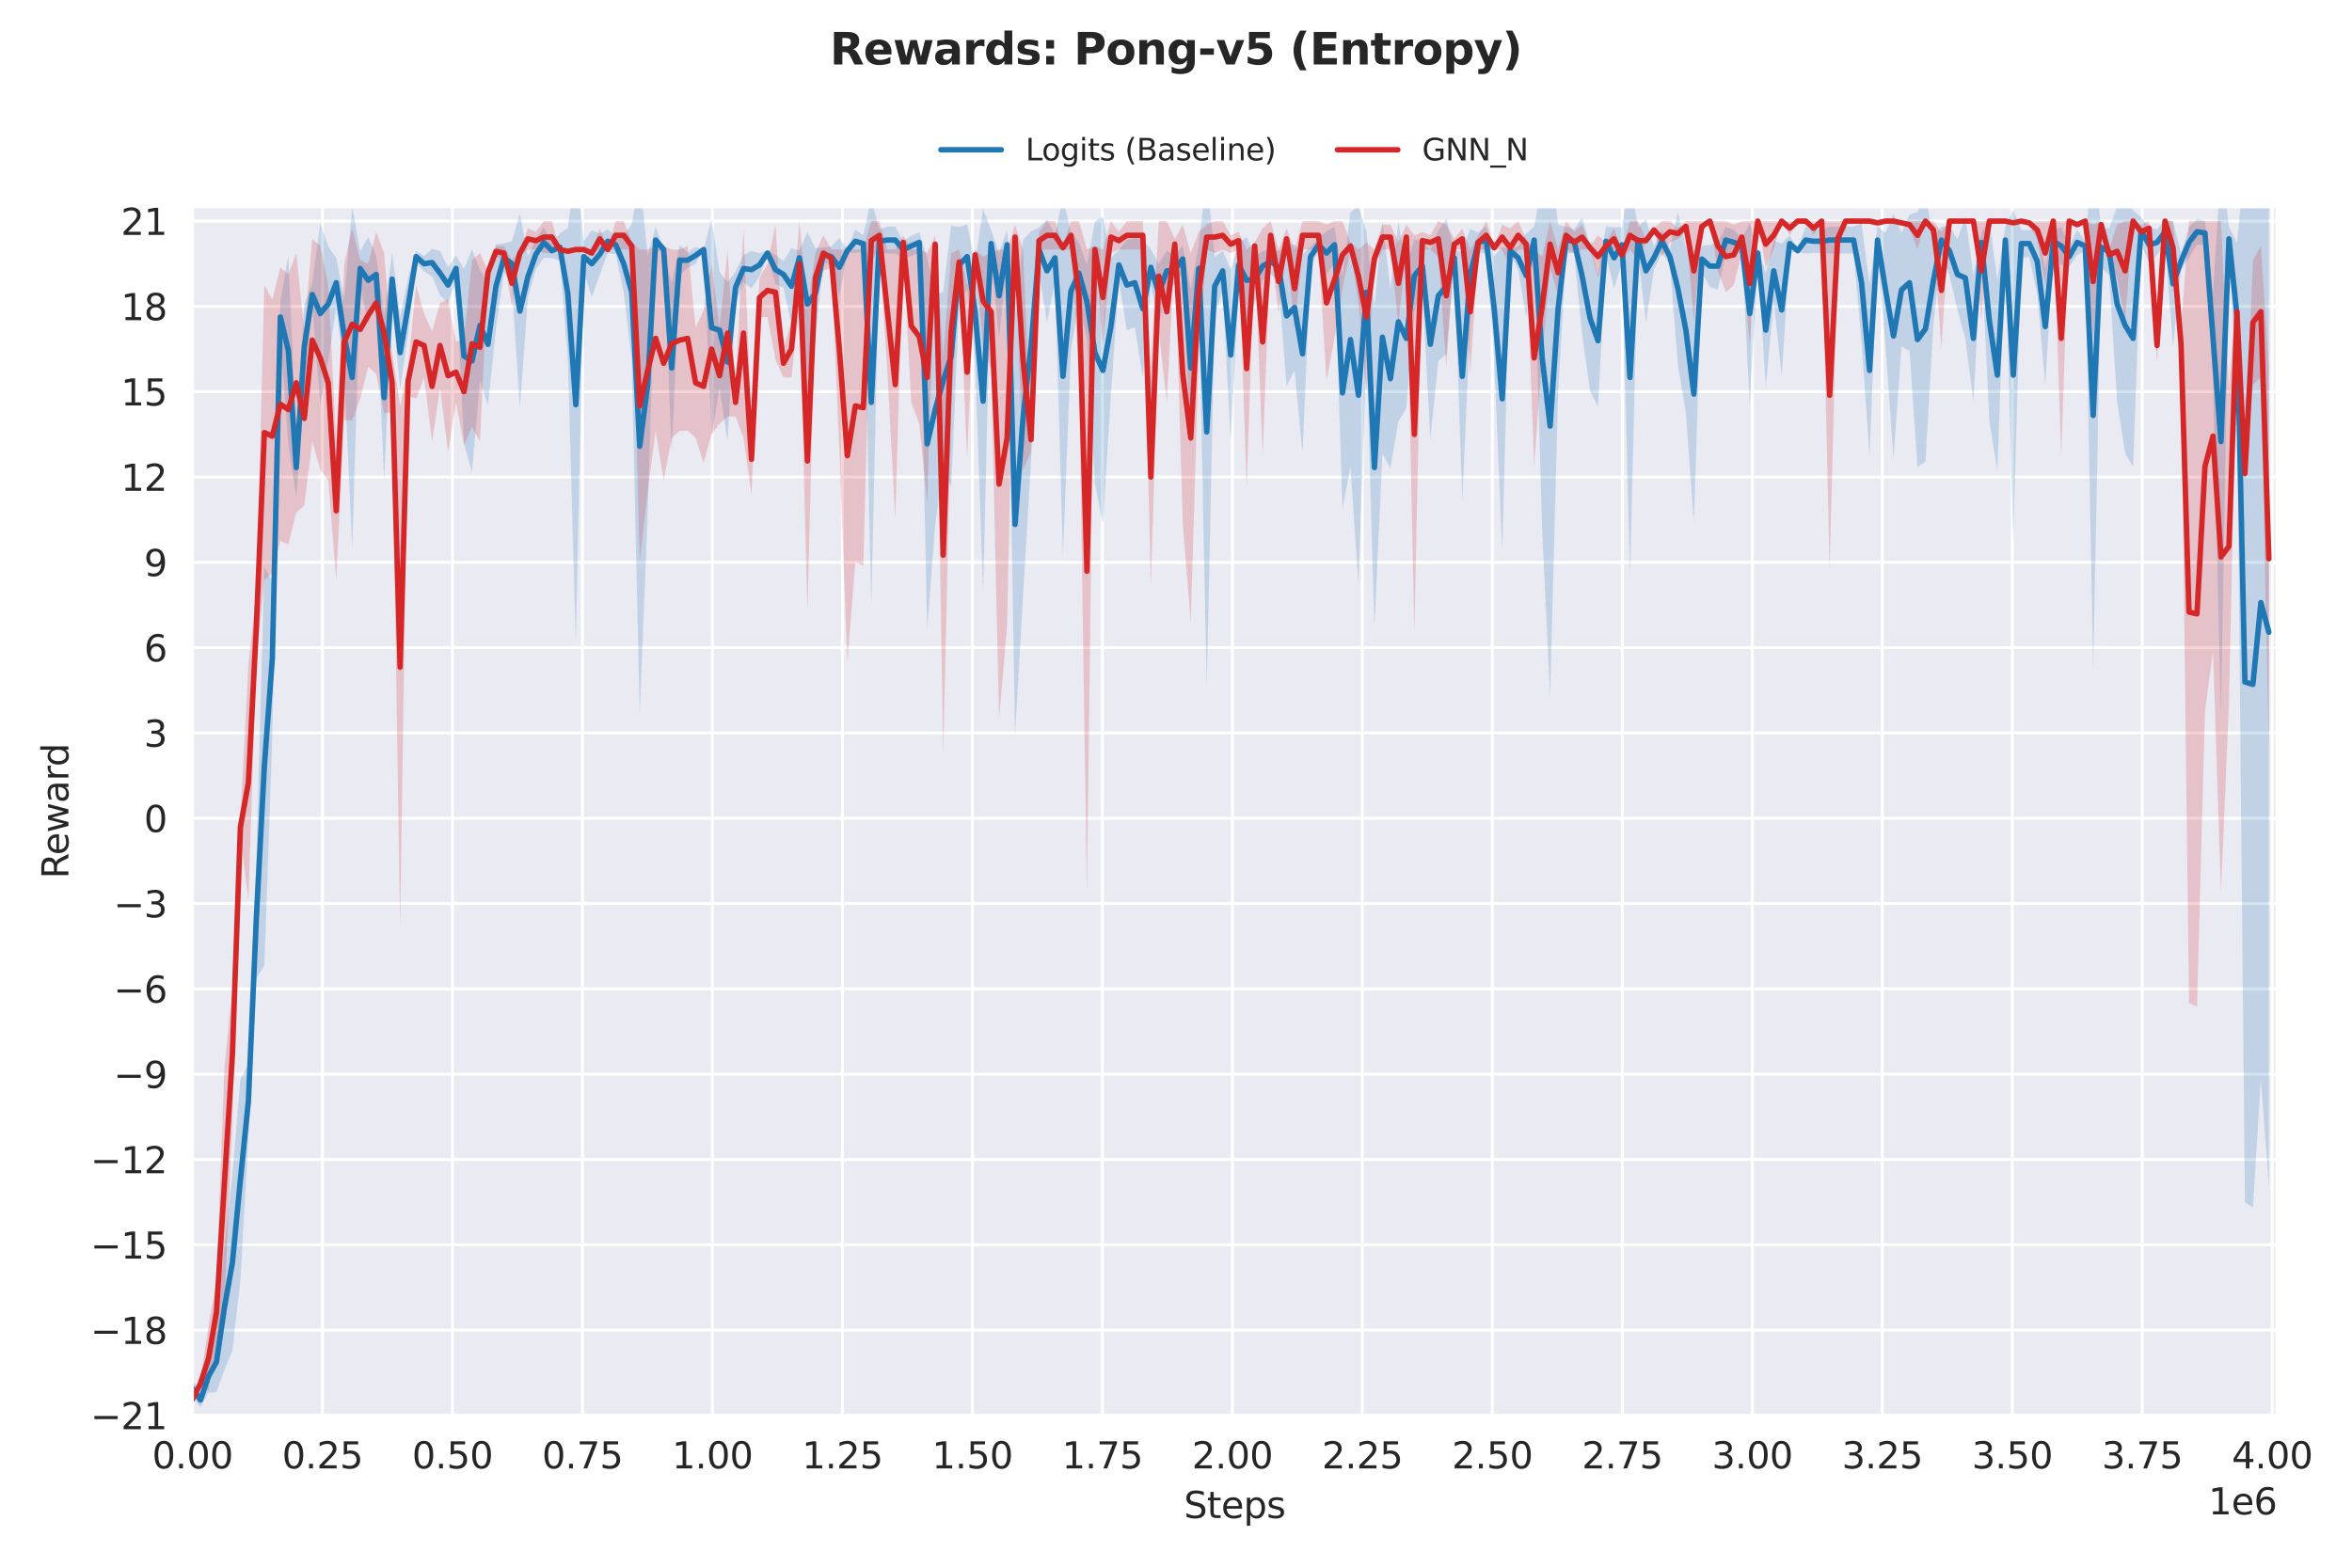 <?xml version="1.0" encoding="utf-8" standalone="no"?>
<!DOCTYPE svg PUBLIC "-//W3C//DTD SVG 1.1//EN"
  "http://www.w3.org/Graphics/SVG/1.1/DTD/svg11.dtd">
<svg xmlns:xlink="http://www.w3.org/1999/xlink" width="648pt" height="432pt" viewBox="0 0 648 432" xmlns="http://www.w3.org/2000/svg" version="1.1">
 <defs>
  <style type="text/css">*{stroke-linejoin: round; stroke-linecap: butt}</style>
 </defs>
 <g id="figure_1">
  <g id="patch_1">
   <path d="M 0 432 
L 648 432 
L 648 0 
L 0 0 
z
" style="fill: #ffffff"/>
  </g>
  <g id="axes_1">
   <g id="patch_2">
    <path d="M 53.03 390.04 
L 627.298 390.04 
L 627.298 57.006 
L 53.03 57.006 
z
" style="fill: #eaeaf2"/>
   </g>
   <g id="matplotlib.axis_1">
    <g id="xtick_1">
     <g id="line2d_1">
      <path d="M 53.03 390.04 
L 53.03 57.006 
" clip-path="url(#pcdd272e272)" style="fill: none; stroke: #ffffff; stroke-width: 0.8; stroke-linecap: round"/>
     </g>
     <g id="text_1">
      <!-- 0.00 -->
      <g style="fill: #262626" transform="translate(41.898 404.638) scale(0.1 -0.1)">
       <defs>
        <path id="DejaVuSans-30" d="M 2034 4250 
Q 1547 4250 1301 3770 
Q 1056 3291 1056 2328 
Q 1056 1369 1301 889 
Q 1547 409 2034 409 
Q 2525 409 2770 889 
Q 3016 1369 3016 2328 
Q 3016 3291 2770 3770 
Q 2525 4250 2034 4250 
z
M 2034 4750 
Q 2819 4750 3233 4129 
Q 3647 3509 3647 2328 
Q 3647 1150 3233 529 
Q 2819 -91 2034 -91 
Q 1250 -91 836 529 
Q 422 1150 422 2328 
Q 422 3509 836 4129 
Q 1250 4750 2034 4750 
z
" transform="scale(0.016)"/>
        <path id="DejaVuSans-2e" d="M 684 794 
L 1344 794 
L 1344 0 
L 684 0 
L 684 794 
z
" transform="scale(0.016)"/>
       </defs>
       <use xlink:href="#DejaVuSans-30"/>
       <use xlink:href="#DejaVuSans-2e" transform="translate(63.623 0)"/>
       <use xlink:href="#DejaVuSans-30" transform="translate(95.41 0)"/>
       <use xlink:href="#DejaVuSans-30" transform="translate(159.033 0)"/>
      </g>
     </g>
    </g>
    <g id="xtick_2">
     <g id="line2d_2">
      <path d="M 88.842 390.04 
L 88.842 57.006 
" clip-path="url(#pcdd272e272)" style="fill: none; stroke: #ffffff; stroke-width: 0.8; stroke-linecap: round"/>
     </g>
     <g id="text_2">
      <!-- 0.25 -->
      <g style="fill: #262626" transform="translate(77.709 404.638) scale(0.1 -0.1)">
       <defs>
        <path id="DejaVuSans-32" d="M 1228 531 
L 3431 531 
L 3431 0 
L 469 0 
L 469 531 
Q 828 903 1448 1529 
Q 2069 2156 2228 2338 
Q 2531 2678 2651 2914 
Q 2772 3150 2772 3378 
Q 2772 3750 2511 3984 
Q 2250 4219 1831 4219 
Q 1534 4219 1204 4116 
Q 875 4013 500 3803 
L 500 4441 
Q 881 4594 1212 4672 
Q 1544 4750 1819 4750 
Q 2544 4750 2975 4387 
Q 3406 4025 3406 3419 
Q 3406 3131 3298 2873 
Q 3191 2616 2906 2266 
Q 2828 2175 2409 1742 
Q 1991 1309 1228 531 
z
" transform="scale(0.016)"/>
        <path id="DejaVuSans-35" d="M 691 4666 
L 3169 4666 
L 3169 4134 
L 1269 4134 
L 1269 2991 
Q 1406 3038 1543 3061 
Q 1681 3084 1819 3084 
Q 2600 3084 3056 2656 
Q 3513 2228 3513 1497 
Q 3513 744 3044 326 
Q 2575 -91 1722 -91 
Q 1428 -91 1123 -41 
Q 819 9 494 109 
L 494 744 
Q 775 591 1075 516 
Q 1375 441 1709 441 
Q 2250 441 2565 725 
Q 2881 1009 2881 1497 
Q 2881 1984 2565 2268 
Q 2250 2553 1709 2553 
Q 1456 2553 1204 2497 
Q 953 2441 691 2322 
L 691 4666 
z
" transform="scale(0.016)"/>
       </defs>
       <use xlink:href="#DejaVuSans-30"/>
       <use xlink:href="#DejaVuSans-2e" transform="translate(63.623 0)"/>
       <use xlink:href="#DejaVuSans-32" transform="translate(95.41 0)"/>
       <use xlink:href="#DejaVuSans-35" transform="translate(159.033 0)"/>
      </g>
     </g>
    </g>
    <g id="xtick_3">
     <g id="line2d_3">
      <path d="M 124.653 390.04 
L 124.653 57.006 
" clip-path="url(#pcdd272e272)" style="fill: none; stroke: #ffffff; stroke-width: 0.8; stroke-linecap: round"/>
     </g>
     <g id="text_3">
      <!-- 0.50 -->
      <g style="fill: #262626" transform="translate(113.521 404.638) scale(0.1 -0.1)">
       <use xlink:href="#DejaVuSans-30"/>
       <use xlink:href="#DejaVuSans-2e" transform="translate(63.623 0)"/>
       <use xlink:href="#DejaVuSans-35" transform="translate(95.41 0)"/>
       <use xlink:href="#DejaVuSans-30" transform="translate(159.033 0)"/>
      </g>
     </g>
    </g>
    <g id="xtick_4">
     <g id="line2d_4">
      <path d="M 160.465 390.04 
L 160.465 57.006 
" clip-path="url(#pcdd272e272)" style="fill: none; stroke: #ffffff; stroke-width: 0.8; stroke-linecap: round"/>
     </g>
     <g id="text_4">
      <!-- 0.75 -->
      <g style="fill: #262626" transform="translate(149.332 404.638) scale(0.1 -0.1)">
       <defs>
        <path id="DejaVuSans-37" d="M 525 4666 
L 3525 4666 
L 3525 4397 
L 1831 0 
L 1172 0 
L 2766 4134 
L 525 4134 
L 525 4666 
z
" transform="scale(0.016)"/>
       </defs>
       <use xlink:href="#DejaVuSans-30"/>
       <use xlink:href="#DejaVuSans-2e" transform="translate(63.623 0)"/>
       <use xlink:href="#DejaVuSans-37" transform="translate(95.41 0)"/>
       <use xlink:href="#DejaVuSans-35" transform="translate(159.033 0)"/>
      </g>
     </g>
    </g>
    <g id="xtick_5">
     <g id="line2d_5">
      <path d="M 196.276 390.04 
L 196.276 57.006 
" clip-path="url(#pcdd272e272)" style="fill: none; stroke: #ffffff; stroke-width: 0.8; stroke-linecap: round"/>
     </g>
     <g id="text_5">
      <!-- 1.00 -->
      <g style="fill: #262626" transform="translate(185.143 404.638) scale(0.1 -0.1)">
       <defs>
        <path id="DejaVuSans-31" d="M 794 531 
L 1825 531 
L 1825 4091 
L 703 3866 
L 703 4441 
L 1819 4666 
L 2450 4666 
L 2450 531 
L 3481 531 
L 3481 0 
L 794 0 
L 794 531 
z
" transform="scale(0.016)"/>
       </defs>
       <use xlink:href="#DejaVuSans-31"/>
       <use xlink:href="#DejaVuSans-2e" transform="translate(63.623 0)"/>
       <use xlink:href="#DejaVuSans-30" transform="translate(95.41 0)"/>
       <use xlink:href="#DejaVuSans-30" transform="translate(159.033 0)"/>
      </g>
     </g>
    </g>
    <g id="xtick_6">
     <g id="line2d_6">
      <path d="M 232.088 390.04 
L 232.088 57.006 
" clip-path="url(#pcdd272e272)" style="fill: none; stroke: #ffffff; stroke-width: 0.8; stroke-linecap: round"/>
     </g>
     <g id="text_6">
      <!-- 1.25 -->
      <g style="fill: #262626" transform="translate(220.955 404.638) scale(0.1 -0.1)">
       <use xlink:href="#DejaVuSans-31"/>
       <use xlink:href="#DejaVuSans-2e" transform="translate(63.623 0)"/>
       <use xlink:href="#DejaVuSans-32" transform="translate(95.41 0)"/>
       <use xlink:href="#DejaVuSans-35" transform="translate(159.033 0)"/>
      </g>
     </g>
    </g>
    <g id="xtick_7">
     <g id="line2d_7">
      <path d="M 267.899 390.04 
L 267.899 57.006 
" clip-path="url(#pcdd272e272)" style="fill: none; stroke: #ffffff; stroke-width: 0.8; stroke-linecap: round"/>
     </g>
     <g id="text_7">
      <!-- 1.50 -->
      <g style="fill: #262626" transform="translate(256.766 404.638) scale(0.1 -0.1)">
       <use xlink:href="#DejaVuSans-31"/>
       <use xlink:href="#DejaVuSans-2e" transform="translate(63.623 0)"/>
       <use xlink:href="#DejaVuSans-35" transform="translate(95.41 0)"/>
       <use xlink:href="#DejaVuSans-30" transform="translate(159.033 0)"/>
      </g>
     </g>
    </g>
    <g id="xtick_8">
     <g id="line2d_8">
      <path d="M 303.711 390.04 
L 303.711 57.006 
" clip-path="url(#pcdd272e272)" style="fill: none; stroke: #ffffff; stroke-width: 0.8; stroke-linecap: round"/>
     </g>
     <g id="text_8">
      <!-- 1.75 -->
      <g style="fill: #262626" transform="translate(292.578 404.638) scale(0.1 -0.1)">
       <use xlink:href="#DejaVuSans-31"/>
       <use xlink:href="#DejaVuSans-2e" transform="translate(63.623 0)"/>
       <use xlink:href="#DejaVuSans-37" transform="translate(95.41 0)"/>
       <use xlink:href="#DejaVuSans-35" transform="translate(159.033 0)"/>
      </g>
     </g>
    </g>
    <g id="xtick_9">
     <g id="line2d_9">
      <path d="M 339.522 390.04 
L 339.522 57.006 
" clip-path="url(#pcdd272e272)" style="fill: none; stroke: #ffffff; stroke-width: 0.8; stroke-linecap: round"/>
     </g>
     <g id="text_9">
      <!-- 2.00 -->
      <g style="fill: #262626" transform="translate(328.389 404.638) scale(0.1 -0.1)">
       <use xlink:href="#DejaVuSans-32"/>
       <use xlink:href="#DejaVuSans-2e" transform="translate(63.623 0)"/>
       <use xlink:href="#DejaVuSans-30" transform="translate(95.41 0)"/>
       <use xlink:href="#DejaVuSans-30" transform="translate(159.033 0)"/>
      </g>
     </g>
    </g>
    <g id="xtick_10">
     <g id="line2d_10">
      <path d="M 375.334 390.04 
L 375.334 57.006 
" clip-path="url(#pcdd272e272)" style="fill: none; stroke: #ffffff; stroke-width: 0.8; stroke-linecap: round"/>
     </g>
     <g id="text_10">
      <!-- 2.25 -->
      <g style="fill: #262626" transform="translate(364.201 404.638) scale(0.1 -0.1)">
       <use xlink:href="#DejaVuSans-32"/>
       <use xlink:href="#DejaVuSans-2e" transform="translate(63.623 0)"/>
       <use xlink:href="#DejaVuSans-32" transform="translate(95.41 0)"/>
       <use xlink:href="#DejaVuSans-35" transform="translate(159.033 0)"/>
      </g>
     </g>
    </g>
    <g id="xtick_11">
     <g id="line2d_11">
      <path d="M 411.145 390.04 
L 411.145 57.006 
" clip-path="url(#pcdd272e272)" style="fill: none; stroke: #ffffff; stroke-width: 0.8; stroke-linecap: round"/>
     </g>
     <g id="text_11">
      <!-- 2.50 -->
      <g style="fill: #262626" transform="translate(400.012 404.638) scale(0.1 -0.1)">
       <use xlink:href="#DejaVuSans-32"/>
       <use xlink:href="#DejaVuSans-2e" transform="translate(63.623 0)"/>
       <use xlink:href="#DejaVuSans-35" transform="translate(95.41 0)"/>
       <use xlink:href="#DejaVuSans-30" transform="translate(159.033 0)"/>
      </g>
     </g>
    </g>
    <g id="xtick_12">
     <g id="line2d_12">
      <path d="M 446.957 390.04 
L 446.957 57.006 
" clip-path="url(#pcdd272e272)" style="fill: none; stroke: #ffffff; stroke-width: 0.8; stroke-linecap: round"/>
     </g>
     <g id="text_12">
      <!-- 2.75 -->
      <g style="fill: #262626" transform="translate(435.824 404.638) scale(0.1 -0.1)">
       <use xlink:href="#DejaVuSans-32"/>
       <use xlink:href="#DejaVuSans-2e" transform="translate(63.623 0)"/>
       <use xlink:href="#DejaVuSans-37" transform="translate(95.41 0)"/>
       <use xlink:href="#DejaVuSans-35" transform="translate(159.033 0)"/>
      </g>
     </g>
    </g>
    <g id="xtick_13">
     <g id="line2d_13">
      <path d="M 482.768 390.04 
L 482.768 57.006 
" clip-path="url(#pcdd272e272)" style="fill: none; stroke: #ffffff; stroke-width: 0.8; stroke-linecap: round"/>
     </g>
     <g id="text_13">
      <!-- 3.00 -->
      <g style="fill: #262626" transform="translate(471.635 404.638) scale(0.1 -0.1)">
       <defs>
        <path id="DejaVuSans-33" d="M 2597 2516 
Q 3050 2419 3304 2112 
Q 3559 1806 3559 1356 
Q 3559 666 3084 287 
Q 2609 -91 1734 -91 
Q 1441 -91 1130 -33 
Q 819 25 488 141 
L 488 750 
Q 750 597 1062 519 
Q 1375 441 1716 441 
Q 2309 441 2620 675 
Q 2931 909 2931 1356 
Q 2931 1769 2642 2001 
Q 2353 2234 1838 2234 
L 1294 2234 
L 1294 2753 
L 1863 2753 
Q 2328 2753 2575 2939 
Q 2822 3125 2822 3475 
Q 2822 3834 2567 4026 
Q 2313 4219 1838 4219 
Q 1578 4219 1281 4162 
Q 984 4106 628 3988 
L 628 4550 
Q 988 4650 1302 4700 
Q 1616 4750 1894 4750 
Q 2613 4750 3031 4423 
Q 3450 4097 3450 3541 
Q 3450 3153 3228 2886 
Q 3006 2619 2597 2516 
z
" transform="scale(0.016)"/>
       </defs>
       <use xlink:href="#DejaVuSans-33"/>
       <use xlink:href="#DejaVuSans-2e" transform="translate(63.623 0)"/>
       <use xlink:href="#DejaVuSans-30" transform="translate(95.41 0)"/>
       <use xlink:href="#DejaVuSans-30" transform="translate(159.033 0)"/>
      </g>
     </g>
    </g>
    <g id="xtick_14">
     <g id="line2d_14">
      <path d="M 518.579 390.04 
L 518.579 57.006 
" clip-path="url(#pcdd272e272)" style="fill: none; stroke: #ffffff; stroke-width: 0.8; stroke-linecap: round"/>
     </g>
     <g id="text_14">
      <!-- 3.25 -->
      <g style="fill: #262626" transform="translate(507.447 404.638) scale(0.1 -0.1)">
       <use xlink:href="#DejaVuSans-33"/>
       <use xlink:href="#DejaVuSans-2e" transform="translate(63.623 0)"/>
       <use xlink:href="#DejaVuSans-32" transform="translate(95.41 0)"/>
       <use xlink:href="#DejaVuSans-35" transform="translate(159.033 0)"/>
      </g>
     </g>
    </g>
    <g id="xtick_15">
     <g id="line2d_15">
      <path d="M 554.391 390.04 
L 554.391 57.006 
" clip-path="url(#pcdd272e272)" style="fill: none; stroke: #ffffff; stroke-width: 0.8; stroke-linecap: round"/>
     </g>
     <g id="text_15">
      <!-- 3.50 -->
      <g style="fill: #262626" transform="translate(543.258 404.638) scale(0.1 -0.1)">
       <use xlink:href="#DejaVuSans-33"/>
       <use xlink:href="#DejaVuSans-2e" transform="translate(63.623 0)"/>
       <use xlink:href="#DejaVuSans-35" transform="translate(95.41 0)"/>
       <use xlink:href="#DejaVuSans-30" transform="translate(159.033 0)"/>
      </g>
     </g>
    </g>
    <g id="xtick_16">
     <g id="line2d_16">
      <path d="M 590.202 390.04 
L 590.202 57.006 
" clip-path="url(#pcdd272e272)" style="fill: none; stroke: #ffffff; stroke-width: 0.8; stroke-linecap: round"/>
     </g>
     <g id="text_16">
      <!-- 3.75 -->
      <g style="fill: #262626" transform="translate(579.07 404.638) scale(0.1 -0.1)">
       <use xlink:href="#DejaVuSans-33"/>
       <use xlink:href="#DejaVuSans-2e" transform="translate(63.623 0)"/>
       <use xlink:href="#DejaVuSans-37" transform="translate(95.41 0)"/>
       <use xlink:href="#DejaVuSans-35" transform="translate(159.033 0)"/>
      </g>
     </g>
    </g>
    <g id="xtick_17">
     <g id="line2d_17">
      <path d="M 626.014 390.04 
L 626.014 57.006 
" clip-path="url(#pcdd272e272)" style="fill: none; stroke: #ffffff; stroke-width: 0.8; stroke-linecap: round"/>
     </g>
     <g id="text_17">
      <!-- 4.00 -->
      <g style="fill: #262626" transform="translate(614.881 404.638) scale(0.1 -0.1)">
       <defs>
        <path id="DejaVuSans-34" d="M 2419 4116 
L 825 1625 
L 2419 1625 
L 2419 4116 
z
M 2253 4666 
L 3047 4666 
L 3047 1625 
L 3713 1625 
L 3713 1100 
L 3047 1100 
L 3047 0 
L 2419 0 
L 2419 1100 
L 313 1100 
L 313 1709 
L 2253 4666 
z
" transform="scale(0.016)"/>
       </defs>
       <use xlink:href="#DejaVuSans-34"/>
       <use xlink:href="#DejaVuSans-2e" transform="translate(63.623 0)"/>
       <use xlink:href="#DejaVuSans-30" transform="translate(95.41 0)"/>
       <use xlink:href="#DejaVuSans-30" transform="translate(159.033 0)"/>
      </g>
     </g>
    </g>
    <g id="text_18">
     <!-- Steps -->
     <g style="fill: #262626" transform="translate(326.174 418.317) scale(0.1 -0.1)">
      <defs>
       <path id="DejaVuSans-53" d="M 3425 4513 
L 3425 3897 
Q 3066 4069 2747 4153 
Q 2428 4238 2131 4238 
Q 1616 4238 1336 4038 
Q 1056 3838 1056 3469 
Q 1056 3159 1242 3001 
Q 1428 2844 1947 2747 
L 2328 2669 
Q 3034 2534 3370 2195 
Q 3706 1856 3706 1288 
Q 3706 609 3251 259 
Q 2797 -91 1919 -91 
Q 1588 -91 1214 -16 
Q 841 59 441 206 
L 441 856 
Q 825 641 1194 531 
Q 1563 422 1919 422 
Q 2459 422 2753 634 
Q 3047 847 3047 1241 
Q 3047 1584 2836 1778 
Q 2625 1972 2144 2069 
L 1759 2144 
Q 1053 2284 737 2584 
Q 422 2884 422 3419 
Q 422 4038 858 4394 
Q 1294 4750 2059 4750 
Q 2388 4750 2728 4690 
Q 3069 4631 3425 4513 
z
" transform="scale(0.016)"/>
       <path id="DejaVuSans-74" d="M 1172 4494 
L 1172 3500 
L 2356 3500 
L 2356 3053 
L 1172 3053 
L 1172 1153 
Q 1172 725 1289 603 
Q 1406 481 1766 481 
L 2356 481 
L 2356 0 
L 1766 0 
Q 1100 0 847 248 
Q 594 497 594 1153 
L 594 3053 
L 172 3053 
L 172 3500 
L 594 3500 
L 594 4494 
L 1172 4494 
z
" transform="scale(0.016)"/>
       <path id="DejaVuSans-65" d="M 3597 1894 
L 3597 1613 
L 953 1613 
Q 991 1019 1311 708 
Q 1631 397 2203 397 
Q 2534 397 2845 478 
Q 3156 559 3463 722 
L 3463 178 
Q 3153 47 2828 -22 
Q 2503 -91 2169 -91 
Q 1331 -91 842 396 
Q 353 884 353 1716 
Q 353 2575 817 3079 
Q 1281 3584 2069 3584 
Q 2775 3584 3186 3129 
Q 3597 2675 3597 1894 
z
M 3022 2063 
Q 3016 2534 2758 2815 
Q 2500 3097 2075 3097 
Q 1594 3097 1305 2825 
Q 1016 2553 972 2059 
L 3022 2063 
z
" transform="scale(0.016)"/>
       <path id="DejaVuSans-70" d="M 1159 525 
L 1159 -1331 
L 581 -1331 
L 581 3500 
L 1159 3500 
L 1159 2969 
Q 1341 3281 1617 3432 
Q 1894 3584 2278 3584 
Q 2916 3584 3314 3078 
Q 3713 2572 3713 1747 
Q 3713 922 3314 415 
Q 2916 -91 2278 -91 
Q 1894 -91 1617 61 
Q 1341 213 1159 525 
z
M 3116 1747 
Q 3116 2381 2855 2742 
Q 2594 3103 2138 3103 
Q 1681 3103 1420 2742 
Q 1159 2381 1159 1747 
Q 1159 1113 1420 752 
Q 1681 391 2138 391 
Q 2594 391 2855 752 
Q 3116 1113 3116 1747 
z
" transform="scale(0.016)"/>
       <path id="DejaVuSans-73" d="M 2834 3397 
L 2834 2853 
Q 2591 2978 2328 3040 
Q 2066 3103 1784 3103 
Q 1356 3103 1142 2972 
Q 928 2841 928 2578 
Q 928 2378 1081 2264 
Q 1234 2150 1697 2047 
L 1894 2003 
Q 2506 1872 2764 1633 
Q 3022 1394 3022 966 
Q 3022 478 2636 193 
Q 2250 -91 1575 -91 
Q 1294 -91 989 -36 
Q 684 19 347 128 
L 347 722 
Q 666 556 975 473 
Q 1284 391 1588 391 
Q 1994 391 2212 530 
Q 2431 669 2431 922 
Q 2431 1156 2273 1281 
Q 2116 1406 1581 1522 
L 1381 1569 
Q 847 1681 609 1914 
Q 372 2147 372 2553 
Q 372 3047 722 3315 
Q 1072 3584 1716 3584 
Q 2034 3584 2315 3537 
Q 2597 3491 2834 3397 
z
" transform="scale(0.016)"/>
      </defs>
      <use xlink:href="#DejaVuSans-53"/>
      <use xlink:href="#DejaVuSans-74" transform="translate(63.477 0)"/>
      <use xlink:href="#DejaVuSans-65" transform="translate(102.686 0)"/>
      <use xlink:href="#DejaVuSans-70" transform="translate(164.209 0)"/>
      <use xlink:href="#DejaVuSans-73" transform="translate(227.686 0)"/>
     </g>
    </g>
    <g id="text_19">
     <!-- 1e6 -->
     <g style="fill: #262626" transform="translate(608.42 417.317) scale(0.1 -0.1)">
      <defs>
       <path id="DejaVuSans-36" d="M 2113 2584 
Q 1688 2584 1439 2293 
Q 1191 2003 1191 1497 
Q 1191 994 1439 701 
Q 1688 409 2113 409 
Q 2538 409 2786 701 
Q 3034 994 3034 1497 
Q 3034 2003 2786 2293 
Q 2538 2584 2113 2584 
z
M 3366 4563 
L 3366 3988 
Q 3128 4100 2886 4159 
Q 2644 4219 2406 4219 
Q 1781 4219 1451 3797 
Q 1122 3375 1075 2522 
Q 1259 2794 1537 2939 
Q 1816 3084 2150 3084 
Q 2853 3084 3261 2657 
Q 3669 2231 3669 1497 
Q 3669 778 3244 343 
Q 2819 -91 2113 -91 
Q 1303 -91 875 529 
Q 447 1150 447 2328 
Q 447 3434 972 4092 
Q 1497 4750 2381 4750 
Q 2619 4750 2861 4703 
Q 3103 4656 3366 4563 
z
" transform="scale(0.016)"/>
      </defs>
      <use xlink:href="#DejaVuSans-31"/>
      <use xlink:href="#DejaVuSans-65" transform="translate(63.623 0)"/>
      <use xlink:href="#DejaVuSans-36" transform="translate(125.146 0)"/>
     </g>
    </g>
   </g>
   <g id="matplotlib.axis_2">
    <g id="ytick_1">
     <g id="line2d_18">
      <path d="M 53.03 390.04 
L 627.298 390.04 
" clip-path="url(#pcdd272e272)" style="fill: none; stroke: #ffffff; stroke-width: 0.8; stroke-linecap: round"/>
     </g>
     <g id="text_20">
      <!-- −21 -->
      <g style="fill: #262626" transform="translate(24.925 393.839) scale(0.1 -0.1)">
       <defs>
        <path id="DejaVuSans-2212" d="M 678 2272 
L 4684 2272 
L 4684 1741 
L 678 1741 
L 678 2272 
z
" transform="scale(0.016)"/>
       </defs>
       <use xlink:href="#DejaVuSans-2212"/>
       <use xlink:href="#DejaVuSans-32" transform="translate(83.789 0)"/>
       <use xlink:href="#DejaVuSans-31" transform="translate(147.412 0)"/>
      </g>
     </g>
    </g>
    <g id="ytick_2">
     <g id="line2d_19">
      <path d="M 53.03 366.532 
L 627.298 366.532 
" clip-path="url(#pcdd272e272)" style="fill: none; stroke: #ffffff; stroke-width: 0.8; stroke-linecap: round"/>
     </g>
     <g id="text_21">
      <!-- −18 -->
      <g style="fill: #262626" transform="translate(24.925 370.331) scale(0.1 -0.1)">
       <defs>
        <path id="DejaVuSans-38" d="M 2034 2216 
Q 1584 2216 1326 1975 
Q 1069 1734 1069 1313 
Q 1069 891 1326 650 
Q 1584 409 2034 409 
Q 2484 409 2743 651 
Q 3003 894 3003 1313 
Q 3003 1734 2745 1975 
Q 2488 2216 2034 2216 
z
M 1403 2484 
Q 997 2584 770 2862 
Q 544 3141 544 3541 
Q 544 4100 942 4425 
Q 1341 4750 2034 4750 
Q 2731 4750 3128 4425 
Q 3525 4100 3525 3541 
Q 3525 3141 3298 2862 
Q 3072 2584 2669 2484 
Q 3125 2378 3379 2068 
Q 3634 1759 3634 1313 
Q 3634 634 3220 271 
Q 2806 -91 2034 -91 
Q 1263 -91 848 271 
Q 434 634 434 1313 
Q 434 1759 690 2068 
Q 947 2378 1403 2484 
z
M 1172 3481 
Q 1172 3119 1398 2916 
Q 1625 2713 2034 2713 
Q 2441 2713 2670 2916 
Q 2900 3119 2900 3481 
Q 2900 3844 2670 4047 
Q 2441 4250 2034 4250 
Q 1625 4250 1398 4047 
Q 1172 3844 1172 3481 
z
" transform="scale(0.016)"/>
       </defs>
       <use xlink:href="#DejaVuSans-2212"/>
       <use xlink:href="#DejaVuSans-31" transform="translate(83.789 0)"/>
       <use xlink:href="#DejaVuSans-38" transform="translate(147.412 0)"/>
      </g>
     </g>
    </g>
    <g id="ytick_3">
     <g id="line2d_20">
      <path d="M 53.03 343.023 
L 627.298 343.023 
" clip-path="url(#pcdd272e272)" style="fill: none; stroke: #ffffff; stroke-width: 0.8; stroke-linecap: round"/>
     </g>
     <g id="text_22">
      <!-- −15 -->
      <g style="fill: #262626" transform="translate(24.925 346.823) scale(0.1 -0.1)">
       <use xlink:href="#DejaVuSans-2212"/>
       <use xlink:href="#DejaVuSans-31" transform="translate(83.789 0)"/>
       <use xlink:href="#DejaVuSans-35" transform="translate(147.412 0)"/>
      </g>
     </g>
    </g>
    <g id="ytick_4">
     <g id="line2d_21">
      <path d="M 53.03 319.515 
L 627.298 319.515 
" clip-path="url(#pcdd272e272)" style="fill: none; stroke: #ffffff; stroke-width: 0.8; stroke-linecap: round"/>
     </g>
     <g id="text_23">
      <!-- −12 -->
      <g style="fill: #262626" transform="translate(24.925 323.314) scale(0.1 -0.1)">
       <use xlink:href="#DejaVuSans-2212"/>
       <use xlink:href="#DejaVuSans-31" transform="translate(83.789 0)"/>
       <use xlink:href="#DejaVuSans-32" transform="translate(147.412 0)"/>
      </g>
     </g>
    </g>
    <g id="ytick_5">
     <g id="line2d_22">
      <path d="M 53.03 296.007 
L 627.298 296.007 
" clip-path="url(#pcdd272e272)" style="fill: none; stroke: #ffffff; stroke-width: 0.8; stroke-linecap: round"/>
     </g>
     <g id="text_24">
      <!-- −9 -->
      <g style="fill: #262626" transform="translate(31.288 299.806) scale(0.1 -0.1)">
       <defs>
        <path id="DejaVuSans-39" d="M 703 97 
L 703 672 
Q 941 559 1184 500 
Q 1428 441 1663 441 
Q 2288 441 2617 861 
Q 2947 1281 2994 2138 
Q 2813 1869 2534 1725 
Q 2256 1581 1919 1581 
Q 1219 1581 811 2004 
Q 403 2428 403 3163 
Q 403 3881 828 4315 
Q 1253 4750 1959 4750 
Q 2769 4750 3195 4129 
Q 3622 3509 3622 2328 
Q 3622 1225 3098 567 
Q 2575 -91 1691 -91 
Q 1453 -91 1209 -44 
Q 966 3 703 97 
z
M 1959 2075 
Q 2384 2075 2632 2365 
Q 2881 2656 2881 3163 
Q 2881 3666 2632 3958 
Q 2384 4250 1959 4250 
Q 1534 4250 1286 3958 
Q 1038 3666 1038 3163 
Q 1038 2656 1286 2365 
Q 1534 2075 1959 2075 
z
" transform="scale(0.016)"/>
       </defs>
       <use xlink:href="#DejaVuSans-2212"/>
       <use xlink:href="#DejaVuSans-39" transform="translate(83.789 0)"/>
      </g>
     </g>
    </g>
    <g id="ytick_6">
     <g id="line2d_23">
      <path d="M 53.03 272.499 
L 627.298 272.499 
" clip-path="url(#pcdd272e272)" style="fill: none; stroke: #ffffff; stroke-width: 0.8; stroke-linecap: round"/>
     </g>
     <g id="text_25">
      <!-- −6 -->
      <g style="fill: #262626" transform="translate(31.288 276.298) scale(0.1 -0.1)">
       <use xlink:href="#DejaVuSans-2212"/>
       <use xlink:href="#DejaVuSans-36" transform="translate(83.789 0)"/>
      </g>
     </g>
    </g>
    <g id="ytick_7">
     <g id="line2d_24">
      <path d="M 53.03 248.99 
L 627.298 248.99 
" clip-path="url(#pcdd272e272)" style="fill: none; stroke: #ffffff; stroke-width: 0.8; stroke-linecap: round"/>
     </g>
     <g id="text_26">
      <!-- −3 -->
      <g style="fill: #262626" transform="translate(31.288 252.79) scale(0.1 -0.1)">
       <use xlink:href="#DejaVuSans-2212"/>
       <use xlink:href="#DejaVuSans-33" transform="translate(83.789 0)"/>
      </g>
     </g>
    </g>
    <g id="ytick_8">
     <g id="line2d_25">
      <path d="M 53.03 225.482 
L 627.298 225.482 
" clip-path="url(#pcdd272e272)" style="fill: none; stroke: #ffffff; stroke-width: 0.8; stroke-linecap: round"/>
     </g>
     <g id="text_27">
      <!-- 0 -->
      <g style="fill: #262626" transform="translate(39.667 229.281) scale(0.1 -0.1)">
       <use xlink:href="#DejaVuSans-30"/>
      </g>
     </g>
    </g>
    <g id="ytick_9">
     <g id="line2d_26">
      <path d="M 53.03 201.974 
L 627.298 201.974 
" clip-path="url(#pcdd272e272)" style="fill: none; stroke: #ffffff; stroke-width: 0.8; stroke-linecap: round"/>
     </g>
     <g id="text_28">
      <!-- 3 -->
      <g style="fill: #262626" transform="translate(39.667 205.773) scale(0.1 -0.1)">
       <use xlink:href="#DejaVuSans-33"/>
      </g>
     </g>
    </g>
    <g id="ytick_10">
     <g id="line2d_27">
      <path d="M 53.03 178.466 
L 627.298 178.466 
" clip-path="url(#pcdd272e272)" style="fill: none; stroke: #ffffff; stroke-width: 0.8; stroke-linecap: round"/>
     </g>
     <g id="text_29">
      <!-- 6 -->
      <g style="fill: #262626" transform="translate(39.667 182.265) scale(0.1 -0.1)">
       <use xlink:href="#DejaVuSans-36"/>
      </g>
     </g>
    </g>
    <g id="ytick_11">
     <g id="line2d_28">
      <path d="M 53.03 154.957 
L 627.298 154.957 
" clip-path="url(#pcdd272e272)" style="fill: none; stroke: #ffffff; stroke-width: 0.8; stroke-linecap: round"/>
     </g>
     <g id="text_30">
      <!-- 9 -->
      <g style="fill: #262626" transform="translate(39.667 158.757) scale(0.1 -0.1)">
       <use xlink:href="#DejaVuSans-39"/>
      </g>
     </g>
    </g>
    <g id="ytick_12">
     <g id="line2d_29">
      <path d="M 53.03 131.449 
L 627.298 131.449 
" clip-path="url(#pcdd272e272)" style="fill: none; stroke: #ffffff; stroke-width: 0.8; stroke-linecap: round"/>
     </g>
     <g id="text_31">
      <!-- 12 -->
      <g style="fill: #262626" transform="translate(33.305 135.248) scale(0.1 -0.1)">
       <use xlink:href="#DejaVuSans-31"/>
       <use xlink:href="#DejaVuSans-32" transform="translate(63.623 0)"/>
      </g>
     </g>
    </g>
    <g id="ytick_13">
     <g id="line2d_30">
      <path d="M 53.03 107.941 
L 627.298 107.941 
" clip-path="url(#pcdd272e272)" style="fill: none; stroke: #ffffff; stroke-width: 0.8; stroke-linecap: round"/>
     </g>
     <g id="text_32">
      <!-- 15 -->
      <g style="fill: #262626" transform="translate(33.305 111.74) scale(0.1 -0.1)">
       <use xlink:href="#DejaVuSans-31"/>
       <use xlink:href="#DejaVuSans-35" transform="translate(63.623 0)"/>
      </g>
     </g>
    </g>
    <g id="ytick_14">
     <g id="line2d_31">
      <path d="M 53.03 84.433 
L 627.298 84.433 
" clip-path="url(#pcdd272e272)" style="fill: none; stroke: #ffffff; stroke-width: 0.8; stroke-linecap: round"/>
     </g>
     <g id="text_33">
      <!-- 18 -->
      <g style="fill: #262626" transform="translate(33.305 88.232) scale(0.1 -0.1)">
       <use xlink:href="#DejaVuSans-31"/>
       <use xlink:href="#DejaVuSans-38" transform="translate(63.623 0)"/>
      </g>
     </g>
    </g>
    <g id="ytick_15">
     <g id="line2d_32">
      <path d="M 53.03 60.924 
L 627.298 60.924 
" clip-path="url(#pcdd272e272)" style="fill: none; stroke: #ffffff; stroke-width: 0.8; stroke-linecap: round"/>
     </g>
     <g id="text_34">
      <!-- 21 -->
      <g style="fill: #262626" transform="translate(33.305 64.723) scale(0.1 -0.1)">
       <use xlink:href="#DejaVuSans-32"/>
       <use xlink:href="#DejaVuSans-31" transform="translate(63.623 0)"/>
      </g>
     </g>
    </g>
    <g id="text_35">
     <!-- Reward -->
     <g style="fill: #262626" transform="translate(18.846 242.144) rotate(-90) scale(0.1 -0.1)">
      <defs>
       <path id="DejaVuSans-52" d="M 2841 2188 
Q 3044 2119 3236 1894 
Q 3428 1669 3622 1275 
L 4263 0 
L 3584 0 
L 2988 1197 
Q 2756 1666 2539 1819 
Q 2322 1972 1947 1972 
L 1259 1972 
L 1259 0 
L 628 0 
L 628 4666 
L 2053 4666 
Q 2853 4666 3247 4331 
Q 3641 3997 3641 3322 
Q 3641 2881 3436 2590 
Q 3231 2300 2841 2188 
z
M 1259 4147 
L 1259 2491 
L 2053 2491 
Q 2509 2491 2742 2702 
Q 2975 2913 2975 3322 
Q 2975 3731 2742 3939 
Q 2509 4147 2053 4147 
L 1259 4147 
z
" transform="scale(0.016)"/>
       <path id="DejaVuSans-77" d="M 269 3500 
L 844 3500 
L 1563 769 
L 2278 3500 
L 2956 3500 
L 3675 769 
L 4391 3500 
L 4966 3500 
L 4050 0 
L 3372 0 
L 2619 2869 
L 1863 0 
L 1184 0 
L 269 3500 
z
" transform="scale(0.016)"/>
       <path id="DejaVuSans-61" d="M 2194 1759 
Q 1497 1759 1228 1600 
Q 959 1441 959 1056 
Q 959 750 1161 570 
Q 1363 391 1709 391 
Q 2188 391 2477 730 
Q 2766 1069 2766 1631 
L 2766 1759 
L 2194 1759 
z
M 3341 1997 
L 3341 0 
L 2766 0 
L 2766 531 
Q 2569 213 2275 61 
Q 1981 -91 1556 -91 
Q 1019 -91 701 211 
Q 384 513 384 1019 
Q 384 1609 779 1909 
Q 1175 2209 1959 2209 
L 2766 2209 
L 2766 2266 
Q 2766 2663 2505 2880 
Q 2244 3097 1772 3097 
Q 1472 3097 1187 3025 
Q 903 2953 641 2809 
L 641 3341 
Q 956 3463 1253 3523 
Q 1550 3584 1831 3584 
Q 2591 3584 2966 3190 
Q 3341 2797 3341 1997 
z
" transform="scale(0.016)"/>
       <path id="DejaVuSans-72" d="M 2631 2963 
Q 2534 3019 2420 3045 
Q 2306 3072 2169 3072 
Q 1681 3072 1420 2755 
Q 1159 2438 1159 1844 
L 1159 0 
L 581 0 
L 581 3500 
L 1159 3500 
L 1159 2956 
Q 1341 3275 1631 3429 
Q 1922 3584 2338 3584 
Q 2397 3584 2469 3576 
Q 2541 3569 2628 3553 
L 2631 2963 
z
" transform="scale(0.016)"/>
       <path id="DejaVuSans-64" d="M 2906 2969 
L 2906 4863 
L 3481 4863 
L 3481 0 
L 2906 0 
L 2906 525 
Q 2725 213 2448 61 
Q 2172 -91 1784 -91 
Q 1150 -91 751 415 
Q 353 922 353 1747 
Q 353 2572 751 3078 
Q 1150 3584 1784 3584 
Q 2172 3584 2448 3432 
Q 2725 3281 2906 2969 
z
M 947 1747 
Q 947 1113 1208 752 
Q 1469 391 1925 391 
Q 2381 391 2643 752 
Q 2906 1113 2906 1747 
Q 2906 2381 2643 2742 
Q 2381 3103 1925 3103 
Q 1469 3103 1208 2742 
Q 947 2381 947 1747 
z
" transform="scale(0.016)"/>
      </defs>
      <use xlink:href="#DejaVuSans-52"/>
      <use xlink:href="#DejaVuSans-65" transform="translate(64.982 0)"/>
      <use xlink:href="#DejaVuSans-77" transform="translate(126.506 0)"/>
      <use xlink:href="#DejaVuSans-61" transform="translate(208.293 0)"/>
      <use xlink:href="#DejaVuSans-72" transform="translate(269.572 0)"/>
      <use xlink:href="#DejaVuSans-64" transform="translate(308.936 0)"/>
     </g>
    </g>
   </g>
   <g id="FillBetweenPolyCollection_1">
    <path d="M 53.03 380.087 
L 53.03 384.974 
L 55.231 387.808 
L 57.431 383.718 
L 59.631 383.659 
L 61.831 377.487 
L 64.032 372.192 
L 66.232 352.705 
L 68.432 313.643 
L 70.632 269.665 
L 72.833 266.005 
L 75.033 202.564 
L 77.233 91.824 
L 79.434 122.605 
L 81.634 137.006 
L 83.834 107.188 
L 86.034 84.4 
L 88.235 111.326 
L 90.435 99.56 
L 92.635 84.704 
L 94.835 102.754 
L 97.036 151.128 
L 99.236 78.671 
L 101.436 89.255 
L 103.636 80.861 
L 105.837 132.563 
L 108.037 84.18 
L 110.237 107.187 
L 112.437 92.062 
L 114.638 72.319 
L 116.838 74.794 
L 119.038 76.131 
L 121.238 81.399 
L 123.439 83.42 
L 125.639 77.591 
L 127.839 122.179 
L 130.039 130.14 
L 132.24 104.922 
L 134.44 111.663 
L 136.64 90.536 
L 138.84 74.991 
L 141.041 78.925 
L 143.241 112.568 
L 145.441 81.944 
L 147.641 74.17 
L 149.842 71.033 
L 152.042 71.1 
L 154.242 71.887 
L 156.442 98.819 
L 158.643 176.929 
L 160.843 74.951 
L 163.043 81.902 
L 165.244 75.74 
L 167.444 69.707 
L 169.644 70.025 
L 171.844 80.555 
L 174.045 99.254 
L 176.245 196.857 
L 178.445 141.578 
L 180.645 69.842 
L 182.846 68.76 
L 185.046 124.719 
L 187.246 75.855 
L 189.446 73.815 
L 191.647 72.702 
L 193.847 68.76 
L 196.047 120.095 
L 198.247 106.985 
L 200.448 121.773 
L 202.648 83.613 
L 204.848 77.764 
L 207.048 79.453 
L 209.249 76.237 
L 211.449 70.54 
L 213.649 78.336 
L 215.849 79.282 
L 218.05 89.32 
L 220.25 73.059 
L 222.45 103.635 
L 224.65 93.24 
L 226.851 71.913 
L 229.051 73.49 
L 231.251 81.775 
L 233.451 69.549 
L 235.652 69.707 
L 237.852 69.437 
L 240.052 167.017 
L 242.252 69.707 
L 244.453 69.842 
L 246.653 69.842 
L 248.853 71.16 
L 251.054 70.551 
L 253.254 69.572 
L 255.454 173.606 
L 257.654 144.437 
L 259.855 129.483 
L 262.055 134.197 
L 264.255 83.443 
L 266.455 79.625 
L 268.656 99.692 
L 270.856 163.497 
L 273.056 70.907 
L 275.256 93.275 
L 277.457 71.558 
L 279.657 202.625 
L 281.857 164.128 
L 284.057 127.367 
L 286.258 74.798 
L 288.458 88.854 
L 290.658 77.51 
L 292.858 153.103 
L 295.059 96.349 
L 297.259 83.842 
L 299.459 93.316 
L 301.659 133.262 
L 303.86 144.406 
L 306.06 108.948 
L 308.26 77.109 
L 310.46 91.023 
L 312.661 90.145 
L 314.861 104.169 
L 317.061 78.652 
L 319.261 89.01 
L 321.462 80.236 
L 323.662 78.256 
L 325.862 75.066 
L 328.062 123.127 
L 330.263 80.692 
L 332.463 189.459 
L 334.663 86.893 
L 336.864 80.178 
L 339.064 121.441 
L 341.264 79.008 
L 343.464 89.255 
L 345.665 83.338 
L 347.865 77.357 
L 350.065 75.355 
L 352.265 78.111 
L 354.466 106.394 
L 356.666 102.141 
L 358.866 124.9 
L 361.066 73.49 
L 363.267 69.301 
L 365.467 75.778 
L 367.667 72.341 
L 369.867 140.261 
L 372.068 128.667 
L 374.268 161.126 
L 376.468 97.137 
L 378.668 172.979 
L 380.869 125.035 
L 383.069 129.082 
L 385.269 116.154 
L 387.469 112.492 
L 389.67 86.102 
L 391.87 79.796 
L 394.07 120.948 
L 396.27 99.502 
L 398.471 97.507 
L 400.671 73.059 
L 402.871 138.099 
L 405.071 88.186 
L 407.272 69.572 
L 409.472 69.842 
L 411.672 99.599 
L 413.872 151.618 
L 416.073 69.549 
L 418.273 74.278 
L 420.473 87.515 
L 422.674 69.842 
L 424.874 146.139 
L 427.074 191.819 
L 429.274 108.173 
L 431.475 69.842 
L 433.675 69.707 
L 435.875 91.965 
L 438.075 107.777 
L 440.276 112.039 
L 442.476 70.579 
L 444.676 79.447 
L 446.876 72.341 
L 449.077 158.858 
L 451.277 69.842 
L 453.477 88.854 
L 455.677 74.278 
L 457.878 69.707 
L 460.078 72.835 
L 462.278 100.558 
L 464.478 113.785 
L 466.679 144.085 
L 468.879 75.066 
L 471.079 79.117 
L 473.279 79.796 
L 475.48 69.842 
L 477.68 70.287 
L 479.88 69.301 
L 482.08 111.326 
L 484.281 71.125 
L 486.481 106.743 
L 488.681 82.949 
L 490.881 103.737 
L 493.082 69.437 
L 495.282 69.549 
L 497.482 69.842 
L 499.682 69.707 
L 501.883 69.707 
L 504.083 69.842 
L 506.283 69.842 
L 508.484 69.842 
L 510.684 69.842 
L 512.884 94.319 
L 515.084 125.829 
L 517.285 69.842 
L 519.485 95.561 
L 521.685 126.303 
L 523.885 95.561 
L 526.086 96.647 
L 528.286 128.667 
L 530.486 127.254 
L 532.686 89.255 
L 534.887 69.842 
L 537.087 75.889 
L 539.287 85.314 
L 541.487 93.524 
L 543.688 110.679 
L 545.888 69.572 
L 548.088 116.055 
L 550.288 129.657 
L 552.489 69.842 
L 554.689 148.896 
L 556.889 70.907 
L 559.089 70.907 
L 561.29 81.121 
L 563.49 106.005 
L 565.69 69.707 
L 567.89 73.025 
L 570.091 73.49 
L 572.291 70.287 
L 574.491 69.166 
L 576.691 184.697 
L 578.892 73.725 
L 581.092 75.828 
L 583.292 110.751 
L 585.492 124.895 
L 587.693 128.574 
L 589.893 67.23 
L 592.093 72.341 
L 594.294 70.287 
L 596.494 67.349 
L 598.694 95.463 
L 600.894 74.334 
L 603.095 71.033 
L 605.295 67.349 
L 607.495 67.519 
L 609.695 104.793 
L 611.896 197.947 
L 614.096 69.308 
L 616.296 106.476 
L 618.496 331.381 
L 620.697 332.724 
L 622.897 297.499 
L 625.097 326.854 
L 625.097 21.588 
L 625.097 21.588 
L 622.897 34.618 
L 620.697 44.451 
L 618.496 44.487 
L 616.296 66.96 
L 614.096 62.336 
L 611.896 45.361 
L 609.695 81.05 
L 607.495 60.86 
L 605.295 60.377 
L 603.095 62.569 
L 600.894 69.717 
L 598.694 60.995 
L 596.494 60.377 
L 594.294 63.315 
L 592.093 62.568 
L 589.893 59.842 
L 587.693 57.922 
L 585.492 54.418 
L 583.292 56.808 
L 581.092 62.999 
L 578.892 62.49 
L 576.691 44.244 
L 574.491 66.396 
L 572.291 63.315 
L 570.091 67.949 
L 567.89 62.536 
L 565.69 63.243 
L 563.49 73.961 
L 561.29 62.93 
L 559.089 63.348 
L 556.889 63.348 
L 554.689 57.844 
L 552.489 62.454 
L 550.288 77.083 
L 548.088 60.646 
L 545.888 64.031 
L 543.688 75.818 
L 541.487 59.669 
L 539.287 65.92 
L 537.087 62.285 
L 534.887 62.454 
L 532.686 65.244 
L 530.486 54.018 
L 528.286 58.482 
L 526.086 59.158 
L 523.885 64.162 
L 521.685 58.888 
L 519.485 64.162 
L 517.285 62.454 
L 515.084 78.298 
L 512.884 61.486 
L 510.684 62.454 
L 508.484 62.454 
L 506.283 62.454 
L 504.083 62.454 
L 501.883 63.243 
L 499.682 63.243 
L 497.482 62.454 
L 495.282 68.625 
L 493.082 64.819 
L 490.881 67.087 
L 488.681 66.326 
L 486.481 75.182 
L 484.281 68.355 
L 482.08 61.457 
L 479.88 65.607 
L 477.68 63.315 
L 475.48 62.454 
L 473.279 66.867 
L 471.079 67.546 
L 468.879 67.678 
L 466.679 73.102 
L 464.478 68.14 
L 462.278 58.512 
L 460.078 68.603 
L 457.878 63.243 
L 455.677 67.814 
L 453.477 60.42 
L 451.277 62.454 
L 449.077 49.188 
L 446.876 62.568 
L 444.676 62.645 
L 442.476 62.371 
L 440.276 75.763 
L 438.075 67.618 
L 435.875 59.921 
L 433.675 63.243 
L 431.475 62.454 
L 429.274 61.998 
L 427.074 42.999 
L 424.874 50.805 
L 422.674 62.454 
L 420.473 64.372 
L 418.273 67.814 
L 416.073 68.625 
L 413.872 68.181 
L 411.672 70.572 
L 409.472 62.454 
L 407.272 64.031 
L 405.071 63.048 
L 402.871 69.294 
L 400.671 69.033 
L 398.471 60.257 
L 396.27 63.486 
L 394.07 68.813 
L 391.87 66.867 
L 389.67 65.785 
L 387.469 74.004 
L 385.269 61.2 
L 383.069 79.617 
L 380.869 60.808 
L 378.668 84.695 
L 376.468 63.892 
L 374.268 56.714 
L 372.068 58.482 
L 369.867 76.273 
L 367.667 62.568 
L 365.467 63.702 
L 363.267 65.607 
L 361.066 67.949 
L 358.866 70.086 
L 356.666 67.377 
L 354.466 67.695 
L 352.265 69.205 
L 350.065 68.696 
L 347.865 69.306 
L 345.665 70.508 
L 343.464 65.244 
L 341.264 67.002 
L 339.064 74.198 
L 336.864 69.096 
L 334.663 70.871 
L 332.463 48.625 
L 330.263 67.277 
L 328.062 79.694 
L 325.862 67.678 
L 323.662 70.366 
L 321.462 69.039 
L 319.261 72.672 
L 317.061 68.663 
L 314.861 66.003 
L 312.661 65.66 
L 310.46 66.088 
L 308.26 68.901 
L 306.06 71.018 
L 303.86 59.721 
L 301.659 61.07 
L 299.459 72.937 
L 297.259 66.739 
L 295.059 64.027 
L 292.858 54.289 
L 290.658 64.581 
L 288.458 60.42 
L 286.258 62.722 
L 284.057 63.7 
L 281.857 66.12 
L 279.657 86.393 
L 277.457 63.35 
L 275.256 69.713 
L 273.056 63.348 
L 270.856 57.609 
L 268.656 72.438 
L 266.455 61.814 
L 264.255 62.567 
L 262.055 62.094 
L 259.855 80.521 
L 257.654 81.24 
L 255.454 71.007 
L 253.254 64.031 
L 251.054 65.01 
L 248.853 66.361 
L 246.653 62.454 
L 244.453 62.454 
L 242.252 63.243 
L 240.052 54.742 
L 237.852 64.819 
L 235.652 63.243 
L 233.451 68.625 
L 231.251 65.541 
L 229.051 67.949 
L 226.851 68.219 
L 224.65 68.442 
L 222.45 63.924 
L 220.25 69.033 
L 218.05 68.444 
L 215.849 71.952 
L 213.649 70.285 
L 211.449 68.94 
L 209.249 69.773 
L 207.048 69.169 
L 204.848 70.205 
L 202.648 74.804 
L 200.448 77.783 
L 198.247 74.941 
L 196.047 60.524 
L 193.847 68.76 
L 191.647 68.084 
L 189.446 69.583 
L 187.246 67.543 
L 185.046 78.103 
L 182.846 68.76 
L 180.645 62.454 
L 178.445 70.385 
L 176.245 49.063 
L 174.045 61.775 
L 171.844 64.802 
L 169.644 64.883 
L 167.444 63.243 
L 165.244 64.392 
L 163.043 63.455 
L 160.843 66.487 
L 158.643 46.135 
L 156.442 62.863 
L 154.242 64.328 
L 152.042 67.074 
L 149.842 62.569 
L 147.641 65.962 
L 145.441 70.596 
L 143.241 58.91 
L 141.041 66.432 
L 138.84 67.101 
L 136.64 67.228 
L 134.44 78.098 
L 132.24 74.391 
L 130.039 68.764 
L 127.839 74.113 
L 125.639 70.378 
L 123.439 73.691 
L 121.238 69.182 
L 119.038 68.572 
L 116.838 70.562 
L 114.638 69.12 
L 112.437 76.803 
L 110.237 87.145 
L 108.037 69.666 
L 105.837 86.583 
L 103.636 70.372 
L 101.436 65.244 
L 99.236 69.298 
L 97.036 56.918 
L 94.835 82.437 
L 92.635 71.1 
L 90.435 67.999 
L 88.235 61.457 
L 86.034 77.935 
L 83.834 83.88 
L 81.634 120.668 
L 79.434 70.421 
L 77.233 82.918 
L 75.033 160.244 
L 72.833 156.226 
L 70.632 236.151 
L 68.432 293.39 
L 66.232 297.426 
L 64.032 323.65 
L 61.831 343.169 
L 59.631 367.036 
L 57.431 374.812 
L 55.231 383.783 
L 53.03 380.087 
z
" clip-path="url(#pcdd272e272)" style="fill: #1f77b4; fill-opacity: 0.2"/>
   </g>
   <g id="FillBetweenPolyCollection_2">
    <path d="M 53.03 385.142 
L 53.03 386.122 
L 55.231 382.204 
L 57.431 383.183 
L 59.631 370.45 
L 61.831 359.675 
L 64.032 308.741 
L 66.232 230.38 
L 68.432 248.011 
L 70.632 182.384 
L 72.833 159.855 
L 75.033 157.896 
L 77.233 149.08 
L 79.434 150.06 
L 81.634 141.244 
L 83.834 139.285 
L 86.034 121.654 
L 88.235 129.49 
L 90.435 132.429 
L 92.635 159.855 
L 94.835 115.777 
L 97.036 115.777 
L 99.236 109.9 
L 101.436 101.084 
L 103.636 103.043 
L 105.837 113.818 
L 108.037 113.818 
L 110.237 255.847 
L 112.437 108.92 
L 114.638 109.9 
L 116.838 104.023 
L 119.038 121.654 
L 121.238 106.961 
L 123.439 124.592 
L 125.639 110.879 
L 127.839 122.633 
L 130.039 117.736 
L 132.24 121.654 
L 134.44 75.617 
L 136.64 70.719 
L 138.84 71.699 
L 141.041 84.433 
L 143.241 70.719 
L 145.441 68.76 
L 147.641 68.76 
L 149.842 69.74 
L 152.042 69.74 
L 154.242 68.76 
L 156.442 69.74 
L 158.643 68.76 
L 160.843 68.76 
L 163.043 69.74 
L 165.244 68.76 
L 167.444 68.76 
L 169.644 68.76 
L 171.844 68.76 
L 174.045 68.76 
L 176.245 154.957 
L 178.445 135.367 
L 180.645 118.715 
L 182.846 132.429 
L 185.046 120.674 
L 187.246 118.715 
L 189.446 118.715 
L 191.647 120.674 
L 193.847 127.531 
L 196.047 119.695 
L 198.247 116.756 
L 200.448 114.797 
L 202.648 114.797 
L 204.848 120.674 
L 207.048 136.347 
L 209.249 87.371 
L 211.449 87.371 
L 213.649 99.125 
L 215.849 104.023 
L 218.05 104.023 
L 220.25 84.433 
L 222.45 168.67 
L 224.65 83.453 
L 226.851 74.637 
L 229.051 73.658 
L 231.251 123.613 
L 233.451 182.384 
L 235.652 154.957 
L 237.852 155.937 
L 240.052 71.699 
L 242.252 68.76 
L 244.453 102.064 
L 246.653 143.203 
L 248.853 68.76 
L 251.054 110.879 
L 253.254 116.756 
L 255.454 138.306 
L 257.654 69.74 
L 259.855 207.851 
L 262.055 112.838 
L 264.255 75.617 
L 266.455 126.551 
L 268.656 71.699 
L 270.856 95.207 
L 273.056 102.064 
L 275.256 198.056 
L 277.457 172.589 
L 279.657 68.76 
L 281.857 129.49 
L 284.057 124.592 
L 286.258 68.76 
L 288.458 68.76 
L 290.658 68.76 
L 292.858 68.76 
L 295.059 68.76 
L 297.259 101.084 
L 299.459 246.052 
L 301.659 69.74 
L 303.86 95.207 
L 306.06 69.74 
L 308.26 68.76 
L 310.46 68.76 
L 312.661 68.76 
L 314.861 68.76 
L 317.061 161.814 
L 319.261 91.289 
L 321.462 110.879 
L 323.662 68.76 
L 325.862 144.183 
L 328.062 171.609 
L 330.263 97.166 
L 332.463 68.76 
L 334.663 69.74 
L 336.864 68.76 
L 339.064 69.74 
L 341.264 68.76 
L 343.464 134.388 
L 345.665 68.76 
L 347.865 125.572 
L 350.065 68.76 
L 352.265 86.392 
L 354.466 68.76 
L 356.666 90.31 
L 358.866 68.76 
L 361.066 68.76 
L 363.267 68.76 
L 365.467 105.002 
L 367.667 93.248 
L 369.867 79.535 
L 372.068 68.76 
L 374.268 83.453 
L 376.468 107.941 
L 378.668 73.658 
L 380.869 68.76 
L 383.069 68.76 
L 385.269 89.33 
L 387.469 68.76 
L 389.67 174.548 
L 391.87 68.76 
L 394.07 68.76 
L 396.27 70.719 
L 398.471 101.084 
L 400.671 68.76 
L 402.871 68.76 
L 405.071 103.043 
L 407.272 68.76 
L 409.472 68.76 
L 411.672 68.76 
L 413.872 68.76 
L 416.073 73.658 
L 418.273 68.76 
L 420.473 68.76 
L 422.674 128.511 
L 424.874 98.146 
L 427.074 73.658 
L 429.274 81.494 
L 431.475 68.76 
L 433.675 69.74 
L 435.875 68.76 
L 438.075 68.76 
L 440.276 76.596 
L 442.476 68.76 
L 444.676 68.76 
L 446.876 71.699 
L 449.077 68.76 
L 451.277 71.699 
L 453.477 66.801 
L 455.677 63.863 
L 457.878 70.719 
L 460.078 66.801 
L 462.278 65.822 
L 464.478 63.863 
L 466.679 88.351 
L 468.879 63.863 
L 471.079 60.924 
L 473.279 74.637 
L 475.48 80.514 
L 477.68 78.555 
L 479.88 69.74 
L 482.08 95.207 
L 484.281 60.924 
L 486.481 73.658 
L 488.681 68.76 
L 490.881 60.924 
L 493.082 64.842 
L 495.282 60.924 
L 497.482 60.924 
L 499.682 64.842 
L 501.883 60.924 
L 504.083 156.916 
L 506.283 70.719 
L 508.484 60.924 
L 510.684 60.924 
L 512.884 60.924 
L 515.084 60.924 
L 517.285 61.904 
L 519.485 60.924 
L 521.685 60.924 
L 523.885 61.904 
L 526.086 62.883 
L 528.286 68.76 
L 530.486 60.924 
L 532.686 65.822 
L 534.887 96.187 
L 537.087 60.924 
L 539.287 60.924 
L 541.487 60.924 
L 543.688 60.924 
L 545.888 88.351 
L 548.088 60.924 
L 550.288 60.924 
L 552.489 60.924 
L 554.689 61.904 
L 556.889 60.924 
L 559.089 61.904 
L 561.29 65.822 
L 563.49 78.555 
L 565.69 60.924 
L 567.89 125.572 
L 570.091 60.924 
L 572.291 61.904 
L 574.491 60.924 
L 576.691 93.248 
L 578.892 62.883 
L 581.092 71.699 
L 583.292 76.596 
L 585.492 88.351 
L 587.693 60.924 
L 589.893 65.822 
L 592.093 64.842 
L 594.294 100.105 
L 596.494 60.924 
L 598.694 75.617 
L 600.894 99.125 
L 603.095 276.417 
L 605.295 277.396 
L 607.495 196.097 
L 609.695 179.445 
L 611.896 246.052 
L 614.096 194.138 
L 616.296 93.248 
L 618.496 132.429 
L 620.697 105.982 
L 622.897 104.023 
L 625.097 206.871 
L 625.097 101.084 
L 625.097 101.084 
L 622.897 67.781 
L 620.697 71.699 
L 618.496 128.511 
L 616.296 78.555 
L 614.096 106.961 
L 611.896 60.924 
L 609.695 60.924 
L 607.495 60.924 
L 605.295 60.924 
L 603.095 60.924 
L 600.894 90.31 
L 598.694 60.924 
L 596.494 60.924 
L 594.294 90.31 
L 592.093 60.924 
L 589.893 61.904 
L 587.693 60.924 
L 585.492 60.924 
L 583.292 61.904 
L 581.092 68.76 
L 578.892 60.924 
L 576.691 61.904 
L 574.491 60.924 
L 572.291 61.904 
L 570.091 60.924 
L 567.89 60.924 
L 565.69 60.924 
L 563.49 60.924 
L 561.29 60.924 
L 559.089 60.924 
L 556.889 60.924 
L 554.689 60.924 
L 552.489 60.924 
L 550.288 60.924 
L 548.088 60.924 
L 545.888 60.924 
L 543.688 60.924 
L 541.487 60.924 
L 539.287 60.924 
L 537.087 60.924 
L 534.887 63.863 
L 532.686 60.924 
L 530.486 60.924 
L 528.286 60.924 
L 526.086 60.924 
L 523.885 60.924 
L 521.685 60.924 
L 519.485 60.924 
L 517.285 60.924 
L 515.084 60.924 
L 512.884 60.924 
L 510.684 60.924 
L 508.484 60.924 
L 506.283 60.924 
L 504.083 60.924 
L 501.883 60.924 
L 499.682 60.924 
L 497.482 60.924 
L 495.282 60.924 
L 493.082 60.924 
L 490.881 60.924 
L 488.681 60.924 
L 486.481 60.924 
L 484.281 60.924 
L 482.08 60.924 
L 479.88 60.924 
L 477.68 61.904 
L 475.48 60.924 
L 473.279 60.924 
L 471.079 60.924 
L 468.879 60.924 
L 466.679 60.924 
L 464.478 60.924 
L 462.278 62.883 
L 460.078 60.924 
L 457.878 60.924 
L 455.677 62.883 
L 453.477 65.822 
L 451.277 60.924 
L 449.077 60.924 
L 446.876 68.76 
L 444.676 62.883 
L 442.476 66.801 
L 440.276 64.842 
L 438.075 67.781 
L 435.875 61.904 
L 433.675 63.863 
L 431.475 60.924 
L 429.274 68.76 
L 427.074 60.924 
L 424.874 70.719 
L 422.674 68.76 
L 420.473 65.822 
L 418.273 60.924 
L 416.073 62.883 
L 413.872 61.904 
L 411.672 67.781 
L 409.472 60.924 
L 407.272 64.842 
L 405.071 68.76 
L 402.871 62.883 
L 400.671 65.822 
L 398.471 61.904 
L 396.27 60.924 
L 394.07 64.842 
L 391.87 63.863 
L 389.67 64.842 
L 387.469 61.904 
L 385.269 66.801 
L 383.069 61.904 
L 380.869 61.904 
L 378.668 68.76 
L 376.468 66.801 
L 374.268 68.76 
L 372.068 66.801 
L 369.867 60.924 
L 367.667 60.924 
L 365.467 61.904 
L 363.267 60.924 
L 361.066 60.924 
L 358.866 60.924 
L 356.666 68.76 
L 354.466 62.883 
L 352.265 68.76 
L 350.065 60.924 
L 347.865 62.883 
L 345.665 66.801 
L 343.464 68.76 
L 341.264 63.863 
L 339.064 64.842 
L 336.864 60.924 
L 334.663 60.924 
L 332.463 61.904 
L 330.263 63.863 
L 328.062 69.74 
L 325.862 61.904 
L 323.662 65.822 
L 321.462 60.924 
L 319.261 60.924 
L 317.061 101.084 
L 314.861 60.924 
L 312.661 60.924 
L 310.46 60.924 
L 308.26 63.863 
L 306.06 60.924 
L 303.86 68.76 
L 301.659 67.781 
L 299.459 68.76 
L 297.259 60.924 
L 295.059 60.924 
L 292.858 67.781 
L 290.658 60.924 
L 288.458 60.924 
L 286.258 63.863 
L 284.057 117.736 
L 281.857 68.76 
L 279.657 61.904 
L 277.457 68.76 
L 275.256 68.76 
L 273.056 69.74 
L 270.856 70.719 
L 268.656 68.76 
L 266.455 78.555 
L 264.255 68.76 
L 262.055 69.74 
L 259.855 98.146 
L 257.654 64.842 
L 255.454 69.74 
L 253.254 68.76 
L 251.054 68.76 
L 248.853 64.842 
L 246.653 68.76 
L 244.453 68.76 
L 242.252 60.924 
L 240.052 60.924 
L 237.852 68.76 
L 235.652 68.76 
L 233.451 68.76 
L 231.251 68.76 
L 229.051 68.76 
L 226.851 64.842 
L 224.65 69.74 
L 222.45 85.412 
L 220.25 60.924 
L 218.05 88.351 
L 215.849 96.187 
L 213.649 61.904 
L 211.449 72.678 
L 209.249 76.596 
L 207.048 116.756 
L 204.848 62.883 
L 202.648 106.961 
L 200.448 68.76 
L 198.247 90.31 
L 196.047 72.678 
L 193.847 85.412 
L 191.647 90.31 
L 189.446 67.781 
L 187.246 68.76 
L 185.046 68.76 
L 182.846 67.781 
L 180.645 67.781 
L 178.445 68.76 
L 176.245 68.76 
L 174.045 66.801 
L 171.844 60.924 
L 169.644 60.924 
L 167.444 68.76 
L 165.244 62.883 
L 163.043 69.74 
L 160.843 68.76 
L 158.643 68.76 
L 156.442 68.76 
L 154.242 68.76 
L 152.042 60.924 
L 149.842 60.924 
L 147.641 63.863 
L 145.441 62.883 
L 143.241 68.76 
L 141.041 71.699 
L 138.84 67.781 
L 136.64 67.781 
L 134.44 74.637 
L 132.24 69.74 
L 130.039 71.699 
L 127.839 93.248 
L 125.639 94.228 
L 123.439 82.473 
L 121.238 83.453 
L 119.038 91.289 
L 116.838 86.392 
L 114.638 78.555 
L 112.437 101.084 
L 110.237 111.859 
L 108.037 97.166 
L 105.837 69.74 
L 103.636 63.863 
L 101.436 72.678 
L 99.236 71.699 
L 97.036 62.883 
L 94.835 72.678 
L 92.635 121.654 
L 90.435 78.555 
L 88.235 67.781 
L 86.034 65.822 
L 83.834 91.289 
L 81.634 69.74 
L 79.434 75.617 
L 77.233 73.658 
L 75.033 82.473 
L 72.833 78.555 
L 70.632 162.793 
L 68.432 183.363 
L 66.232 225.482 
L 64.032 272.499 
L 61.831 294.048 
L 59.631 352.819 
L 57.431 365.552 
L 55.231 380.245 
L 53.03 385.142 
z
" clip-path="url(#pcdd272e272)" style="fill: #d62728; fill-opacity: 0.2"/>
   </g>
   <g id="line2d_33">
    <path d="M 53.03 382.53 
L 55.231 385.795 
L 57.431 379.265 
L 59.631 375.347 
L 61.831 360.328 
L 64.032 347.921 
L 66.232 325.066 
L 68.432 303.517 
L 70.632 252.908 
L 72.833 211.116 
L 75.033 181.404 
L 77.233 87.371 
L 79.434 96.513 
L 81.634 128.837 
L 83.834 95.534 
L 86.034 81.167 
L 88.235 86.392 
L 90.435 83.78 
L 92.635 77.902 
L 94.835 92.595 
L 97.036 104.023 
L 99.236 73.984 
L 101.436 77.249 
L 103.636 75.617 
L 105.837 109.573 
L 108.037 76.923 
L 110.237 97.166 
L 112.437 84.433 
L 114.638 70.719 
L 116.838 72.678 
L 119.038 72.352 
L 121.238 75.29 
L 123.439 78.555 
L 125.639 73.984 
L 127.839 98.146 
L 130.039 99.452 
L 132.24 89.657 
L 134.44 94.881 
L 136.64 78.882 
L 138.84 71.046 
L 141.041 72.678 
L 143.241 85.739 
L 145.441 76.27 
L 147.641 70.066 
L 149.842 66.801 
L 152.042 69.087 
L 154.242 68.107 
L 156.442 80.841 
L 158.643 111.532 
L 160.843 70.719 
L 163.043 72.678 
L 165.244 70.066 
L 167.444 66.475 
L 169.644 67.454 
L 171.844 72.678 
L 174.045 80.514 
L 176.245 122.96 
L 178.445 105.982 
L 180.645 66.148 
L 182.846 68.76 
L 185.046 101.411 
L 187.246 71.699 
L 189.446 71.699 
L 191.647 70.393 
L 193.847 68.76 
L 196.047 90.31 
L 198.247 90.963 
L 200.448 99.778 
L 202.648 79.208 
L 204.848 73.984 
L 207.048 74.311 
L 209.249 73.005 
L 211.449 69.74 
L 213.649 74.311 
L 215.849 75.617 
L 218.05 78.882 
L 220.25 71.046 
L 222.45 83.78 
L 224.65 80.841 
L 226.851 70.066 
L 229.051 70.719 
L 231.251 73.658 
L 233.451 69.087 
L 235.652 66.475 
L 237.852 67.128 
L 240.052 110.879 
L 242.252 66.475 
L 244.453 66.148 
L 246.653 66.148 
L 248.853 68.76 
L 253.254 66.801 
L 255.454 122.307 
L 257.654 112.838 
L 259.855 105.002 
L 262.055 98.146 
L 264.255 73.005 
L 266.455 70.719 
L 268.656 86.065 
L 270.856 110.553 
L 273.056 67.128 
L 275.256 81.494 
L 277.457 67.454 
L 279.657 144.509 
L 281.857 115.124 
L 284.057 95.534 
L 286.258 68.76 
L 288.458 74.637 
L 290.658 71.046 
L 292.858 103.696 
L 295.059 80.188 
L 297.259 75.29 
L 299.459 83.126 
L 301.659 97.166 
L 303.86 102.064 
L 306.06 89.983 
L 308.26 73.005 
L 310.46 78.555 
L 312.661 77.902 
L 314.861 85.086 
L 317.061 73.658 
L 319.261 80.841 
L 321.462 74.637 
L 323.662 74.311 
L 325.862 71.372 
L 328.062 101.411 
L 330.263 73.984 
L 332.463 119.042 
L 334.663 78.882 
L 336.864 74.637 
L 339.064 97.819 
L 341.264 73.005 
L 343.464 77.249 
L 345.665 76.923 
L 347.865 73.331 
L 350.065 72.025 
L 352.265 73.658 
L 354.466 87.045 
L 356.666 84.759 
L 358.866 97.493 
L 361.066 70.719 
L 363.267 67.454 
L 365.467 69.74 
L 367.667 67.454 
L 369.867 108.267 
L 372.068 93.575 
L 374.268 108.92 
L 376.468 80.514 
L 378.668 128.837 
L 380.869 92.922 
L 383.069 104.349 
L 385.269 88.677 
L 387.469 93.248 
L 389.67 75.943 
L 391.87 73.331 
L 394.07 94.881 
L 396.27 81.494 
L 398.471 78.882 
L 400.671 71.046 
L 402.871 103.696 
L 405.071 75.617 
L 407.272 66.801 
L 409.472 66.148 
L 411.672 85.086 
L 413.872 109.9 
L 416.073 69.087 
L 418.273 71.046 
L 420.473 75.943 
L 422.674 66.148 
L 424.874 98.472 
L 427.074 117.409 
L 429.274 85.086 
L 431.475 66.148 
L 433.675 66.475 
L 435.875 75.943 
L 438.075 87.698 
L 440.276 93.901 
L 442.476 66.475 
L 444.676 71.046 
L 446.876 67.454 
L 449.077 104.023 
L 451.277 66.148 
L 453.477 74.637 
L 455.677 71.046 
L 457.878 66.475 
L 460.078 70.719 
L 462.278 79.535 
L 464.478 90.963 
L 466.679 108.594 
L 468.879 71.372 
L 471.079 73.331 
L 473.279 73.331 
L 475.48 66.148 
L 479.88 67.454 
L 482.08 86.392 
L 484.281 69.74 
L 486.481 90.963 
L 488.681 74.637 
L 490.881 85.412 
L 493.082 67.128 
L 495.282 69.087 
L 497.482 66.148 
L 499.682 66.475 
L 501.883 66.475 
L 504.083 66.148 
L 510.684 66.148 
L 512.884 77.902 
L 515.084 102.064 
L 517.285 66.148 
L 519.485 79.861 
L 521.685 92.595 
L 523.885 79.861 
L 526.086 77.902 
L 528.286 93.575 
L 530.486 90.636 
L 532.686 77.249 
L 534.887 66.148 
L 537.087 69.087 
L 539.287 75.617 
L 541.487 76.596 
L 543.688 93.248 
L 545.888 66.801 
L 548.088 88.351 
L 550.288 103.37 
L 552.489 66.148 
L 554.689 103.37 
L 556.889 67.128 
L 559.089 67.128 
L 561.29 72.025 
L 563.49 89.983 
L 565.69 66.475 
L 567.89 67.781 
L 570.091 70.719 
L 572.291 66.801 
L 574.491 67.781 
L 576.691 114.471 
L 578.892 68.107 
L 581.092 69.413 
L 583.292 83.78 
L 585.492 89.657 
L 587.693 93.248 
L 589.893 63.536 
L 592.093 67.454 
L 594.294 66.801 
L 596.494 63.863 
L 598.694 78.229 
L 600.894 72.025 
L 603.095 66.801 
L 605.295 63.863 
L 607.495 64.189 
L 611.896 121.654 
L 614.096 65.822 
L 616.296 86.718 
L 618.496 187.934 
L 620.697 188.587 
L 622.897 166.058 
L 625.097 174.221 
L 625.097 174.221 
" clip-path="url(#pcdd272e272)" style="fill: none; stroke: #1f77b4; stroke-width: 1.5; stroke-linecap: round"/>
   </g>
   <g id="line2d_34">
    <path d="M 53.03 385.632 
L 55.231 381.224 
L 57.431 374.368 
L 59.631 361.634 
L 64.032 290.62 
L 66.232 227.931 
L 68.432 215.687 
L 70.632 172.589 
L 72.833 119.205 
L 75.033 120.185 
L 77.233 111.369 
L 79.434 112.838 
L 81.634 105.492 
L 83.834 115.287 
L 86.034 93.738 
L 88.235 98.635 
L 90.435 105.492 
L 92.635 140.754 
L 94.835 94.228 
L 97.036 89.33 
L 99.236 90.799 
L 101.436 86.881 
L 103.636 83.453 
L 105.837 91.779 
L 108.037 105.492 
L 110.237 183.853 
L 112.437 105.002 
L 114.638 94.228 
L 116.838 95.207 
L 119.038 106.472 
L 121.238 95.207 
L 123.439 103.533 
L 125.639 102.553 
L 127.839 107.941 
L 130.039 94.717 
L 132.24 95.697 
L 134.44 75.127 
L 136.64 69.25 
L 138.84 69.74 
L 141.041 78.066 
L 143.241 69.74 
L 145.441 65.822 
L 147.641 66.312 
L 149.842 65.332 
L 152.042 65.332 
L 154.242 68.76 
L 156.442 69.25 
L 158.643 68.76 
L 160.843 68.76 
L 163.043 69.74 
L 165.244 65.822 
L 167.444 68.76 
L 169.644 64.842 
L 171.844 64.842 
L 174.045 67.781 
L 176.245 111.859 
L 178.445 102.064 
L 180.645 93.248 
L 182.846 100.105 
L 185.046 94.717 
L 187.246 93.738 
L 189.446 93.248 
L 191.647 105.492 
L 193.847 106.472 
L 196.047 96.187 
L 198.247 103.533 
L 200.448 91.779 
L 202.648 110.879 
L 204.848 91.779 
L 207.048 126.551 
L 209.249 81.984 
L 211.449 80.025 
L 213.649 80.514 
L 215.849 100.105 
L 218.05 96.187 
L 220.25 72.678 
L 222.45 127.041 
L 224.65 76.596 
L 226.851 69.74 
L 229.051 71.209 
L 231.251 96.187 
L 233.451 125.572 
L 235.652 111.859 
L 237.852 112.349 
L 240.052 66.312 
L 242.252 64.842 
L 246.653 105.982 
L 248.853 66.801 
L 251.054 89.82 
L 253.254 92.758 
L 255.454 104.023 
L 257.654 67.291 
L 259.855 152.998 
L 262.055 91.289 
L 264.255 72.189 
L 266.455 102.553 
L 268.656 70.23 
L 270.856 82.963 
L 273.056 85.902 
L 275.256 133.408 
L 277.457 120.674 
L 279.657 65.332 
L 281.857 99.125 
L 284.057 121.164 
L 286.258 66.312 
L 288.458 64.842 
L 290.658 64.842 
L 292.858 68.271 
L 295.059 64.842 
L 297.259 81.004 
L 299.459 157.406 
L 301.659 68.76 
L 303.86 81.984 
L 306.06 65.332 
L 308.26 66.312 
L 310.46 64.842 
L 314.861 64.842 
L 317.061 131.449 
L 319.261 76.107 
L 321.462 85.902 
L 323.662 67.291 
L 325.862 103.043 
L 328.062 120.674 
L 330.263 80.514 
L 332.463 65.332 
L 334.663 65.332 
L 336.864 64.842 
L 339.064 67.291 
L 341.264 66.312 
L 343.464 101.574 
L 345.665 67.781 
L 347.865 94.228 
L 350.065 64.842 
L 352.265 77.576 
L 354.466 65.822 
L 356.666 79.535 
L 358.866 64.842 
L 363.267 64.842 
L 365.467 83.453 
L 367.667 77.086 
L 369.867 70.23 
L 372.068 67.781 
L 374.268 76.107 
L 376.468 87.371 
L 378.668 71.209 
L 380.869 65.332 
L 383.069 65.332 
L 385.269 78.066 
L 387.469 65.332 
L 389.67 119.695 
L 391.87 66.312 
L 394.07 66.801 
L 396.27 65.822 
L 398.471 81.494 
L 400.671 67.291 
L 402.871 65.822 
L 405.071 85.902 
L 407.272 66.801 
L 409.472 64.842 
L 411.672 68.271 
L 413.872 65.332 
L 416.073 68.271 
L 418.273 64.842 
L 420.473 67.291 
L 422.674 98.635 
L 424.874 84.433 
L 427.074 67.291 
L 429.274 75.127 
L 431.475 64.842 
L 433.675 66.801 
L 435.875 65.332 
L 438.075 68.271 
L 440.276 70.719 
L 442.476 67.781 
L 444.676 65.822 
L 446.876 70.23 
L 449.077 64.842 
L 451.277 66.312 
L 453.477 66.312 
L 455.677 63.373 
L 457.878 65.822 
L 460.078 63.863 
L 462.278 64.353 
L 464.478 62.394 
L 466.679 74.637 
L 468.879 62.394 
L 471.079 60.924 
L 473.279 67.781 
L 475.48 70.719 
L 477.68 70.23 
L 479.88 65.332 
L 482.08 78.066 
L 484.281 60.924 
L 486.481 67.291 
L 488.681 64.842 
L 490.881 60.924 
L 493.082 62.883 
L 495.282 60.924 
L 497.482 60.924 
L 499.682 62.883 
L 501.883 60.924 
L 504.083 108.92 
L 506.283 65.822 
L 508.484 60.924 
L 515.084 60.924 
L 517.285 61.414 
L 519.485 60.924 
L 521.685 60.924 
L 526.086 61.904 
L 528.286 64.842 
L 530.486 60.924 
L 532.686 63.373 
L 534.887 80.025 
L 537.087 60.924 
L 543.688 60.924 
L 545.888 74.637 
L 548.088 60.924 
L 552.489 60.924 
L 554.689 61.414 
L 556.889 60.924 
L 559.089 61.414 
L 561.29 63.373 
L 563.49 69.74 
L 565.69 60.924 
L 567.89 93.248 
L 570.091 60.924 
L 572.291 61.904 
L 574.491 60.924 
L 576.691 77.576 
L 578.892 61.904 
L 581.092 70.23 
L 583.292 69.25 
L 585.492 74.637 
L 587.693 60.924 
L 589.893 63.863 
L 592.093 62.883 
L 594.294 95.207 
L 596.494 60.924 
L 598.694 68.271 
L 600.894 94.717 
L 603.095 168.67 
L 605.295 169.16 
L 607.495 128.511 
L 609.695 120.185 
L 611.896 153.488 
L 614.096 150.55 
L 616.296 85.902 
L 618.496 130.47 
L 620.697 88.84 
L 622.897 85.902 
L 625.097 153.978 
L 625.097 153.978 
" clip-path="url(#pcdd272e272)" style="fill: none; stroke: #d62728; stroke-width: 1.5; stroke-linecap: round"/>
   </g>
   <g id="patch_3">
    <path d="M 53.03 390.04 
L 53.03 57.006 
" style="fill: none; stroke: #ffffff; stroke-width: 0.8; stroke-linejoin: miter; stroke-linecap: square"/>
   </g>
   <g id="patch_4">
    <path d="M 627.298 390.04 
L 627.298 57.006 
" style="fill: none; stroke: #ffffff; stroke-width: 0.8; stroke-linejoin: miter; stroke-linecap: square"/>
   </g>
   <g id="patch_5">
    <path d="M 53.03 390.04 
L 627.298 390.04 
" style="fill: none; stroke: #ffffff; stroke-width: 0.8; stroke-linejoin: miter; stroke-linecap: square"/>
   </g>
   <g id="patch_6">
    <path d="M 53.03 57.006 
L 627.298 57.006 
" style="fill: none; stroke: #ffffff; stroke-width: 0.8; stroke-linejoin: miter; stroke-linecap: square"/>
   </g>
   <g id="legend_1">
    <g id="line2d_35">
     <path d="M 259.22 41.274 
L 267.55 41.274 
L 275.88 41.274 
" style="fill: none; stroke: #1f77b4; stroke-width: 1.5; stroke-linecap: round"/>
    </g>
    <g id="text_36">
     <!-- Logits (Baseline) -->
     <g style="fill: #262626" transform="translate(282.544 44.19) scale(0.083 -0.083)">
      <defs>
       <path id="DejaVuSans-4c" d="M 628 4666 
L 1259 4666 
L 1259 531 
L 3531 531 
L 3531 0 
L 628 0 
L 628 4666 
z
" transform="scale(0.016)"/>
       <path id="DejaVuSans-6f" d="M 1959 3097 
Q 1497 3097 1228 2736 
Q 959 2375 959 1747 
Q 959 1119 1226 758 
Q 1494 397 1959 397 
Q 2419 397 2687 759 
Q 2956 1122 2956 1747 
Q 2956 2369 2687 2733 
Q 2419 3097 1959 3097 
z
M 1959 3584 
Q 2709 3584 3137 3096 
Q 3566 2609 3566 1747 
Q 3566 888 3137 398 
Q 2709 -91 1959 -91 
Q 1206 -91 779 398 
Q 353 888 353 1747 
Q 353 2609 779 3096 
Q 1206 3584 1959 3584 
z
" transform="scale(0.016)"/>
       <path id="DejaVuSans-67" d="M 2906 1791 
Q 2906 2416 2648 2759 
Q 2391 3103 1925 3103 
Q 1463 3103 1205 2759 
Q 947 2416 947 1791 
Q 947 1169 1205 825 
Q 1463 481 1925 481 
Q 2391 481 2648 825 
Q 2906 1169 2906 1791 
z
M 3481 434 
Q 3481 -459 3084 -895 
Q 2688 -1331 1869 -1331 
Q 1566 -1331 1297 -1286 
Q 1028 -1241 775 -1147 
L 775 -588 
Q 1028 -725 1275 -790 
Q 1522 -856 1778 -856 
Q 2344 -856 2625 -561 
Q 2906 -266 2906 331 
L 2906 616 
Q 2728 306 2450 153 
Q 2172 0 1784 0 
Q 1141 0 747 490 
Q 353 981 353 1791 
Q 353 2603 747 3093 
Q 1141 3584 1784 3584 
Q 2172 3584 2450 3431 
Q 2728 3278 2906 2969 
L 2906 3500 
L 3481 3500 
L 3481 434 
z
" transform="scale(0.016)"/>
       <path id="DejaVuSans-69" d="M 603 3500 
L 1178 3500 
L 1178 0 
L 603 0 
L 603 3500 
z
M 603 4863 
L 1178 4863 
L 1178 4134 
L 603 4134 
L 603 4863 
z
" transform="scale(0.016)"/>
       <path id="DejaVuSans-20" transform="scale(0.016)"/>
       <path id="DejaVuSans-28" d="M 1984 4856 
Q 1566 4138 1362 3434 
Q 1159 2731 1159 2009 
Q 1159 1288 1364 580 
Q 1569 -128 1984 -844 
L 1484 -844 
Q 1016 -109 783 600 
Q 550 1309 550 2009 
Q 550 2706 781 3412 
Q 1013 4119 1484 4856 
L 1984 4856 
z
" transform="scale(0.016)"/>
       <path id="DejaVuSans-42" d="M 1259 2228 
L 1259 519 
L 2272 519 
Q 2781 519 3026 730 
Q 3272 941 3272 1375 
Q 3272 1813 3026 2020 
Q 2781 2228 2272 2228 
L 1259 2228 
z
M 1259 4147 
L 1259 2741 
L 2194 2741 
Q 2656 2741 2882 2914 
Q 3109 3088 3109 3444 
Q 3109 3797 2882 3972 
Q 2656 4147 2194 4147 
L 1259 4147 
z
M 628 4666 
L 2241 4666 
Q 2963 4666 3353 4366 
Q 3744 4066 3744 3513 
Q 3744 3084 3544 2831 
Q 3344 2578 2956 2516 
Q 3422 2416 3680 2098 
Q 3938 1781 3938 1306 
Q 3938 681 3513 340 
Q 3088 0 2303 0 
L 628 0 
L 628 4666 
z
" transform="scale(0.016)"/>
       <path id="DejaVuSans-6c" d="M 603 4863 
L 1178 4863 
L 1178 0 
L 603 0 
L 603 4863 
z
" transform="scale(0.016)"/>
       <path id="DejaVuSans-6e" d="M 3513 2113 
L 3513 0 
L 2938 0 
L 2938 2094 
Q 2938 2591 2744 2837 
Q 2550 3084 2163 3084 
Q 1697 3084 1428 2787 
Q 1159 2491 1159 1978 
L 1159 0 
L 581 0 
L 581 3500 
L 1159 3500 
L 1159 2956 
Q 1366 3272 1645 3428 
Q 1925 3584 2291 3584 
Q 2894 3584 3203 3211 
Q 3513 2838 3513 2113 
z
" transform="scale(0.016)"/>
       <path id="DejaVuSans-29" d="M 513 4856 
L 1013 4856 
Q 1481 4119 1714 3412 
Q 1947 2706 1947 2009 
Q 1947 1309 1714 600 
Q 1481 -109 1013 -844 
L 513 -844 
Q 928 -128 1133 580 
Q 1338 1288 1338 2009 
Q 1338 2731 1133 3434 
Q 928 4138 513 4856 
z
" transform="scale(0.016)"/>
      </defs>
      <use xlink:href="#DejaVuSans-4c"/>
      <use xlink:href="#DejaVuSans-6f" transform="translate(53.963 0)"/>
      <use xlink:href="#DejaVuSans-67" transform="translate(115.145 0)"/>
      <use xlink:href="#DejaVuSans-69" transform="translate(178.621 0)"/>
      <use xlink:href="#DejaVuSans-74" transform="translate(206.404 0)"/>
      <use xlink:href="#DejaVuSans-73" transform="translate(245.613 0)"/>
      <use xlink:href="#DejaVuSans-20" transform="translate(297.713 0)"/>
      <use xlink:href="#DejaVuSans-28" transform="translate(329.5 0)"/>
      <use xlink:href="#DejaVuSans-42" transform="translate(368.514 0)"/>
      <use xlink:href="#DejaVuSans-61" transform="translate(437.117 0)"/>
      <use xlink:href="#DejaVuSans-73" transform="translate(498.396 0)"/>
      <use xlink:href="#DejaVuSans-65" transform="translate(550.496 0)"/>
      <use xlink:href="#DejaVuSans-6c" transform="translate(612.02 0)"/>
      <use xlink:href="#DejaVuSans-69" transform="translate(639.803 0)"/>
      <use xlink:href="#DejaVuSans-6e" transform="translate(667.586 0)"/>
      <use xlink:href="#DejaVuSans-65" transform="translate(730.965 0)"/>
      <use xlink:href="#DejaVuSans-29" transform="translate(792.488 0)"/>
     </g>
    </g>
    <g id="line2d_36">
     <path d="M 368.469 41.274 
L 376.799 41.274 
L 385.129 41.274 
" style="fill: none; stroke: #d62728; stroke-width: 1.5; stroke-linecap: round"/>
    </g>
    <g id="text_37">
     <!-- GNN_N -->
     <g style="fill: #262626" transform="translate(391.793 44.19) scale(0.083 -0.083)">
      <defs>
       <path id="DejaVuSans-47" d="M 3809 666 
L 3809 1919 
L 2778 1919 
L 2778 2438 
L 4434 2438 
L 4434 434 
Q 4069 175 3628 42 
Q 3188 -91 2688 -91 
Q 1594 -91 976 548 
Q 359 1188 359 2328 
Q 359 3472 976 4111 
Q 1594 4750 2688 4750 
Q 3144 4750 3555 4637 
Q 3966 4525 4313 4306 
L 4313 3634 
Q 3963 3931 3569 4081 
Q 3175 4231 2741 4231 
Q 1884 4231 1454 3753 
Q 1025 3275 1025 2328 
Q 1025 1384 1454 906 
Q 1884 428 2741 428 
Q 3075 428 3337 486 
Q 3600 544 3809 666 
z
" transform="scale(0.016)"/>
       <path id="DejaVuSans-4e" d="M 628 4666 
L 1478 4666 
L 3547 763 
L 3547 4666 
L 4159 4666 
L 4159 0 
L 3309 0 
L 1241 3903 
L 1241 0 
L 628 0 
L 628 4666 
z
" transform="scale(0.016)"/>
       <path id="DejaVuSans-5f" d="M 3263 -1063 
L 3263 -1509 
L -63 -1509 
L -63 -1063 
L 3263 -1063 
z
" transform="scale(0.016)"/>
      </defs>
      <use xlink:href="#DejaVuSans-47"/>
      <use xlink:href="#DejaVuSans-4e" transform="translate(77.49 0)"/>
      <use xlink:href="#DejaVuSans-4e" transform="translate(152.295 0)"/>
      <use xlink:href="#DejaVuSans-5f" transform="translate(227.1 0)"/>
      <use xlink:href="#DejaVuSans-4e" transform="translate(277.1 0)"/>
     </g>
    </g>
   </g>
  </g>
  <g id="text_38">
   <!-- Rewards: Pong-v5 (Entropy) -->
   <g style="fill: #262626" transform="translate(228.646 17.758) scale(0.12 -0.12)">
    <defs>
     <path id="DejaVuSans-Bold-52" d="M 2297 2597 
Q 2675 2597 2839 2737 
Q 3003 2878 3003 3200 
Q 3003 3519 2839 3656 
Q 2675 3794 2297 3794 
L 1791 3794 
L 1791 2597 
L 2297 2597 
z
M 1791 1766 
L 1791 0 
L 588 0 
L 588 4666 
L 2425 4666 
Q 3347 4666 3776 4356 
Q 4206 4047 4206 3378 
Q 4206 2916 3982 2619 
Q 3759 2322 3309 2181 
Q 3556 2125 3751 1926 
Q 3947 1728 4147 1325 
L 4800 0 
L 3519 0 
L 2950 1159 
Q 2778 1509 2601 1637 
Q 2425 1766 2131 1766 
L 1791 1766 
z
" transform="scale(0.016)"/>
     <path id="DejaVuSans-Bold-65" d="M 4031 1759 
L 4031 1441 
L 1416 1441 
Q 1456 1047 1700 850 
Q 1944 653 2381 653 
Q 2734 653 3104 758 
Q 3475 863 3866 1075 
L 3866 213 
Q 3469 63 3072 -14 
Q 2675 -91 2278 -91 
Q 1328 -91 801 392 
Q 275 875 275 1747 
Q 275 2603 792 3093 
Q 1309 3584 2216 3584 
Q 3041 3584 3536 3087 
Q 4031 2591 4031 1759 
z
M 2881 2131 
Q 2881 2450 2695 2645 
Q 2509 2841 2209 2841 
Q 1884 2841 1681 2658 
Q 1478 2475 1428 2131 
L 2881 2131 
z
" transform="scale(0.016)"/>
     <path id="DejaVuSans-Bold-77" d="M 225 3500 
L 1313 3500 
L 1900 1088 
L 2491 3500 
L 3425 3500 
L 4013 1113 
L 4603 3500 
L 5691 3500 
L 4769 0 
L 3547 0 
L 2956 2406 
L 2369 0 
L 1147 0 
L 225 3500 
z
" transform="scale(0.016)"/>
     <path id="DejaVuSans-Bold-61" d="M 2106 1575 
Q 1756 1575 1579 1456 
Q 1403 1338 1403 1106 
Q 1403 894 1545 773 
Q 1688 653 1941 653 
Q 2256 653 2472 879 
Q 2688 1106 2688 1447 
L 2688 1575 
L 2106 1575 
z
M 3816 1997 
L 3816 0 
L 2688 0 
L 2688 519 
Q 2463 200 2181 54 
Q 1900 -91 1497 -91 
Q 953 -91 614 226 
Q 275 544 275 1050 
Q 275 1666 698 1953 
Q 1122 2241 2028 2241 
L 2688 2241 
L 2688 2328 
Q 2688 2594 2478 2717 
Q 2269 2841 1825 2841 
Q 1466 2841 1156 2769 
Q 847 2697 581 2553 
L 581 3406 
Q 941 3494 1303 3539 
Q 1666 3584 2028 3584 
Q 2975 3584 3395 3211 
Q 3816 2838 3816 1997 
z
" transform="scale(0.016)"/>
     <path id="DejaVuSans-Bold-72" d="M 3138 2547 
Q 2991 2616 2845 2648 
Q 2700 2681 2553 2681 
Q 2122 2681 1889 2404 
Q 1656 2128 1656 1613 
L 1656 0 
L 538 0 
L 538 3500 
L 1656 3500 
L 1656 2925 
Q 1872 3269 2151 3426 
Q 2431 3584 2822 3584 
Q 2878 3584 2943 3579 
Q 3009 3575 3134 3559 
L 3138 2547 
z
" transform="scale(0.016)"/>
     <path id="DejaVuSans-Bold-64" d="M 2919 2988 
L 2919 4863 
L 4044 4863 
L 4044 0 
L 2919 0 
L 2919 506 
Q 2688 197 2409 53 
Q 2131 -91 1766 -91 
Q 1119 -91 703 423 
Q 288 938 288 1747 
Q 288 2556 703 3070 
Q 1119 3584 1766 3584 
Q 2128 3584 2408 3439 
Q 2688 3294 2919 2988 
z
M 2181 722 
Q 2541 722 2730 984 
Q 2919 1247 2919 1747 
Q 2919 2247 2730 2509 
Q 2541 2772 2181 2772 
Q 1825 2772 1636 2509 
Q 1447 2247 1447 1747 
Q 1447 1247 1636 984 
Q 1825 722 2181 722 
z
" transform="scale(0.016)"/>
     <path id="DejaVuSans-Bold-73" d="M 3272 3391 
L 3272 2541 
Q 2913 2691 2578 2766 
Q 2244 2841 1947 2841 
Q 1628 2841 1473 2761 
Q 1319 2681 1319 2516 
Q 1319 2381 1436 2309 
Q 1553 2238 1856 2203 
L 2053 2175 
Q 2913 2066 3209 1816 
Q 3506 1566 3506 1031 
Q 3506 472 3093 190 
Q 2681 -91 1863 -91 
Q 1516 -91 1145 -36 
Q 775 19 384 128 
L 384 978 
Q 719 816 1070 734 
Q 1422 653 1784 653 
Q 2113 653 2278 743 
Q 2444 834 2444 1013 
Q 2444 1163 2330 1236 
Q 2216 1309 1875 1350 
L 1678 1375 
Q 931 1469 631 1722 
Q 331 1975 331 2491 
Q 331 3047 712 3315 
Q 1094 3584 1881 3584 
Q 2191 3584 2531 3537 
Q 2872 3491 3272 3391 
z
" transform="scale(0.016)"/>
     <path id="DejaVuSans-Bold-3a" d="M 716 3500 
L 1844 3500 
L 1844 2291 
L 716 2291 
L 716 3500 
z
M 716 1209 
L 1844 1209 
L 1844 0 
L 716 0 
L 716 1209 
z
" transform="scale(0.016)"/>
     <path id="DejaVuSans-Bold-20" transform="scale(0.016)"/>
     <path id="DejaVuSans-Bold-50" d="M 588 4666 
L 2584 4666 
Q 3475 4666 3951 4270 
Q 4428 3875 4428 3144 
Q 4428 2409 3951 2014 
Q 3475 1619 2584 1619 
L 1791 1619 
L 1791 0 
L 588 0 
L 588 4666 
z
M 1791 3794 
L 1791 2491 
L 2456 2491 
Q 2806 2491 2997 2661 
Q 3188 2831 3188 3144 
Q 3188 3456 2997 3625 
Q 2806 3794 2456 3794 
L 1791 3794 
z
" transform="scale(0.016)"/>
     <path id="DejaVuSans-Bold-6f" d="M 2203 2784 
Q 1831 2784 1636 2517 
Q 1441 2250 1441 1747 
Q 1441 1244 1636 976 
Q 1831 709 2203 709 
Q 2569 709 2762 976 
Q 2956 1244 2956 1747 
Q 2956 2250 2762 2517 
Q 2569 2784 2203 2784 
z
M 2203 3584 
Q 3106 3584 3614 3096 
Q 4122 2609 4122 1747 
Q 4122 884 3614 396 
Q 3106 -91 2203 -91 
Q 1297 -91 786 396 
Q 275 884 275 1747 
Q 275 2609 786 3096 
Q 1297 3584 2203 3584 
z
" transform="scale(0.016)"/>
     <path id="DejaVuSans-Bold-6e" d="M 4056 2131 
L 4056 0 
L 2931 0 
L 2931 347 
L 2931 1631 
Q 2931 2084 2911 2256 
Q 2891 2428 2841 2509 
Q 2775 2619 2662 2680 
Q 2550 2741 2406 2741 
Q 2056 2741 1856 2470 
Q 1656 2200 1656 1722 
L 1656 0 
L 538 0 
L 538 3500 
L 1656 3500 
L 1656 2988 
Q 1909 3294 2193 3439 
Q 2478 3584 2822 3584 
Q 3428 3584 3742 3212 
Q 4056 2841 4056 2131 
z
" transform="scale(0.016)"/>
     <path id="DejaVuSans-Bold-67" d="M 2919 594 
Q 2688 288 2409 144 
Q 2131 0 1766 0 
Q 1125 0 706 504 
Q 288 1009 288 1791 
Q 288 2575 706 3076 
Q 1125 3578 1766 3578 
Q 2131 3578 2409 3434 
Q 2688 3291 2919 2981 
L 2919 3500 
L 4044 3500 
L 4044 353 
Q 4044 -491 3511 -936 
Q 2978 -1381 1966 -1381 
Q 1638 -1381 1331 -1331 
Q 1025 -1281 716 -1178 
L 716 -306 
Q 1009 -475 1290 -558 
Q 1572 -641 1856 -641 
Q 2406 -641 2662 -400 
Q 2919 -159 2919 353 
L 2919 594 
z
M 2181 2772 
Q 1834 2772 1640 2515 
Q 1447 2259 1447 1791 
Q 1447 1309 1634 1061 
Q 1822 813 2181 813 
Q 2531 813 2725 1069 
Q 2919 1325 2919 1791 
Q 2919 2259 2725 2515 
Q 2531 2772 2181 2772 
z
" transform="scale(0.016)"/>
     <path id="DejaVuSans-Bold-2d" d="M 347 2297 
L 2309 2297 
L 2309 1388 
L 347 1388 
L 347 2297 
z
" transform="scale(0.016)"/>
     <path id="DejaVuSans-Bold-76" d="M 97 3500 
L 1216 3500 
L 2088 1081 
L 2956 3500 
L 4078 3500 
L 2700 0 
L 1472 0 
L 97 3500 
z
" transform="scale(0.016)"/>
     <path id="DejaVuSans-Bold-35" d="M 678 4666 
L 3669 4666 
L 3669 3781 
L 1638 3781 
L 1638 3059 
Q 1775 3097 1914 3117 
Q 2053 3138 2203 3138 
Q 3056 3138 3531 2711 
Q 4006 2284 4006 1522 
Q 4006 766 3489 337 
Q 2972 -91 2053 -91 
Q 1656 -91 1267 -14 
Q 878 63 494 219 
L 494 1166 
Q 875 947 1217 837 
Q 1559 728 1863 728 
Q 2300 728 2551 942 
Q 2803 1156 2803 1522 
Q 2803 1891 2551 2103 
Q 2300 2316 1863 2316 
Q 1603 2316 1309 2248 
Q 1016 2181 678 2041 
L 678 4666 
z
" transform="scale(0.016)"/>
     <path id="DejaVuSans-Bold-28" d="M 2413 -844 
L 1484 -844 
Q 1006 -72 778 623 
Q 550 1319 550 2003 
Q 550 2688 779 3389 
Q 1009 4091 1484 4856 
L 2413 4856 
Q 2013 4116 1813 3408 
Q 1613 2700 1613 2009 
Q 1613 1319 1811 609 
Q 2009 -100 2413 -844 
z
" transform="scale(0.016)"/>
     <path id="DejaVuSans-Bold-45" d="M 588 4666 
L 3834 4666 
L 3834 3756 
L 1791 3756 
L 1791 2888 
L 3713 2888 
L 3713 1978 
L 1791 1978 
L 1791 909 
L 3903 909 
L 3903 0 
L 588 0 
L 588 4666 
z
" transform="scale(0.016)"/>
     <path id="DejaVuSans-Bold-74" d="M 1759 4494 
L 1759 3500 
L 2913 3500 
L 2913 2700 
L 1759 2700 
L 1759 1216 
Q 1759 972 1856 886 
Q 1953 800 2241 800 
L 2816 800 
L 2816 0 
L 1856 0 
Q 1194 0 917 276 
Q 641 553 641 1216 
L 641 2700 
L 84 2700 
L 84 3500 
L 641 3500 
L 641 4494 
L 1759 4494 
z
" transform="scale(0.016)"/>
     <path id="DejaVuSans-Bold-70" d="M 1656 506 
L 1656 -1331 
L 538 -1331 
L 538 3500 
L 1656 3500 
L 1656 2988 
Q 1888 3294 2169 3439 
Q 2450 3584 2816 3584 
Q 3463 3584 3878 3070 
Q 4294 2556 4294 1747 
Q 4294 938 3878 423 
Q 3463 -91 2816 -91 
Q 2450 -91 2169 54 
Q 1888 200 1656 506 
z
M 2400 2772 
Q 2041 2772 1848 2508 
Q 1656 2244 1656 1747 
Q 1656 1250 1848 986 
Q 2041 722 2400 722 
Q 2759 722 2948 984 
Q 3138 1247 3138 1747 
Q 3138 2247 2948 2509 
Q 2759 2772 2400 2772 
z
" transform="scale(0.016)"/>
     <path id="DejaVuSans-Bold-79" d="M 78 3500 
L 1197 3500 
L 2138 1125 
L 2938 3500 
L 4056 3500 
L 2584 -331 
Q 2363 -916 2067 -1148 
Q 1772 -1381 1288 -1381 
L 641 -1381 
L 641 -647 
L 991 -647 
Q 1275 -647 1404 -556 
Q 1534 -466 1606 -231 
L 1638 -134 
L 78 3500 
z
" transform="scale(0.016)"/>
     <path id="DejaVuSans-Bold-29" d="M 513 -844 
Q 913 -100 1113 609 
Q 1313 1319 1313 2009 
Q 1313 2700 1113 3408 
Q 913 4116 513 4856 
L 1441 4856 
Q 1916 4091 2145 3389 
Q 2375 2688 2375 2003 
Q 2375 1319 2147 623 
Q 1919 -72 1441 -844 
L 513 -844 
z
" transform="scale(0.016)"/>
    </defs>
    <use xlink:href="#DejaVuSans-Bold-52"/>
    <use xlink:href="#DejaVuSans-Bold-65" transform="translate(77.002 0)"/>
    <use xlink:href="#DejaVuSans-Bold-77" transform="translate(144.824 0)"/>
    <use xlink:href="#DejaVuSans-Bold-61" transform="translate(237.207 0)"/>
    <use xlink:href="#DejaVuSans-Bold-72" transform="translate(304.688 0)"/>
    <use xlink:href="#DejaVuSans-Bold-64" transform="translate(354.004 0)"/>
    <use xlink:href="#DejaVuSans-Bold-73" transform="translate(425.586 0)"/>
    <use xlink:href="#DejaVuSans-Bold-3a" transform="translate(485.107 0)"/>
    <use xlink:href="#DejaVuSans-Bold-20" transform="translate(525.098 0)"/>
    <use xlink:href="#DejaVuSans-Bold-50" transform="translate(559.912 0)"/>
    <use xlink:href="#DejaVuSans-Bold-6f" transform="translate(633.203 0)"/>
    <use xlink:href="#DejaVuSans-Bold-6e" transform="translate(701.904 0)"/>
    <use xlink:href="#DejaVuSans-Bold-67" transform="translate(773.096 0)"/>
    <use xlink:href="#DejaVuSans-Bold-2d" transform="translate(844.678 0)"/>
    <use xlink:href="#DejaVuSans-Bold-76" transform="translate(886.182 0)"/>
    <use xlink:href="#DejaVuSans-Bold-35" transform="translate(951.367 0)"/>
    <use xlink:href="#DejaVuSans-Bold-20" transform="translate(1020.947 0)"/>
    <use xlink:href="#DejaVuSans-Bold-28" transform="translate(1055.762 0)"/>
    <use xlink:href="#DejaVuSans-Bold-45" transform="translate(1101.465 0)"/>
    <use xlink:href="#DejaVuSans-Bold-6e" transform="translate(1169.775 0)"/>
    <use xlink:href="#DejaVuSans-Bold-74" transform="translate(1240.967 0)"/>
    <use xlink:href="#DejaVuSans-Bold-72" transform="translate(1288.77 0)"/>
    <use xlink:href="#DejaVuSans-Bold-6f" transform="translate(1338.086 0)"/>
    <use xlink:href="#DejaVuSans-Bold-70" transform="translate(1406.787 0)"/>
    <use xlink:href="#DejaVuSans-Bold-79" transform="translate(1478.369 0)"/>
    <use xlink:href="#DejaVuSans-Bold-29" transform="translate(1543.555 0)"/>
   </g>
  </g>
 </g>
 <defs>
  <clipPath id="pcdd272e272">
   <rect x="53.03" y="57.006" width="574.268" height="333.034"/>
  </clipPath>
 </defs>
</svg>
